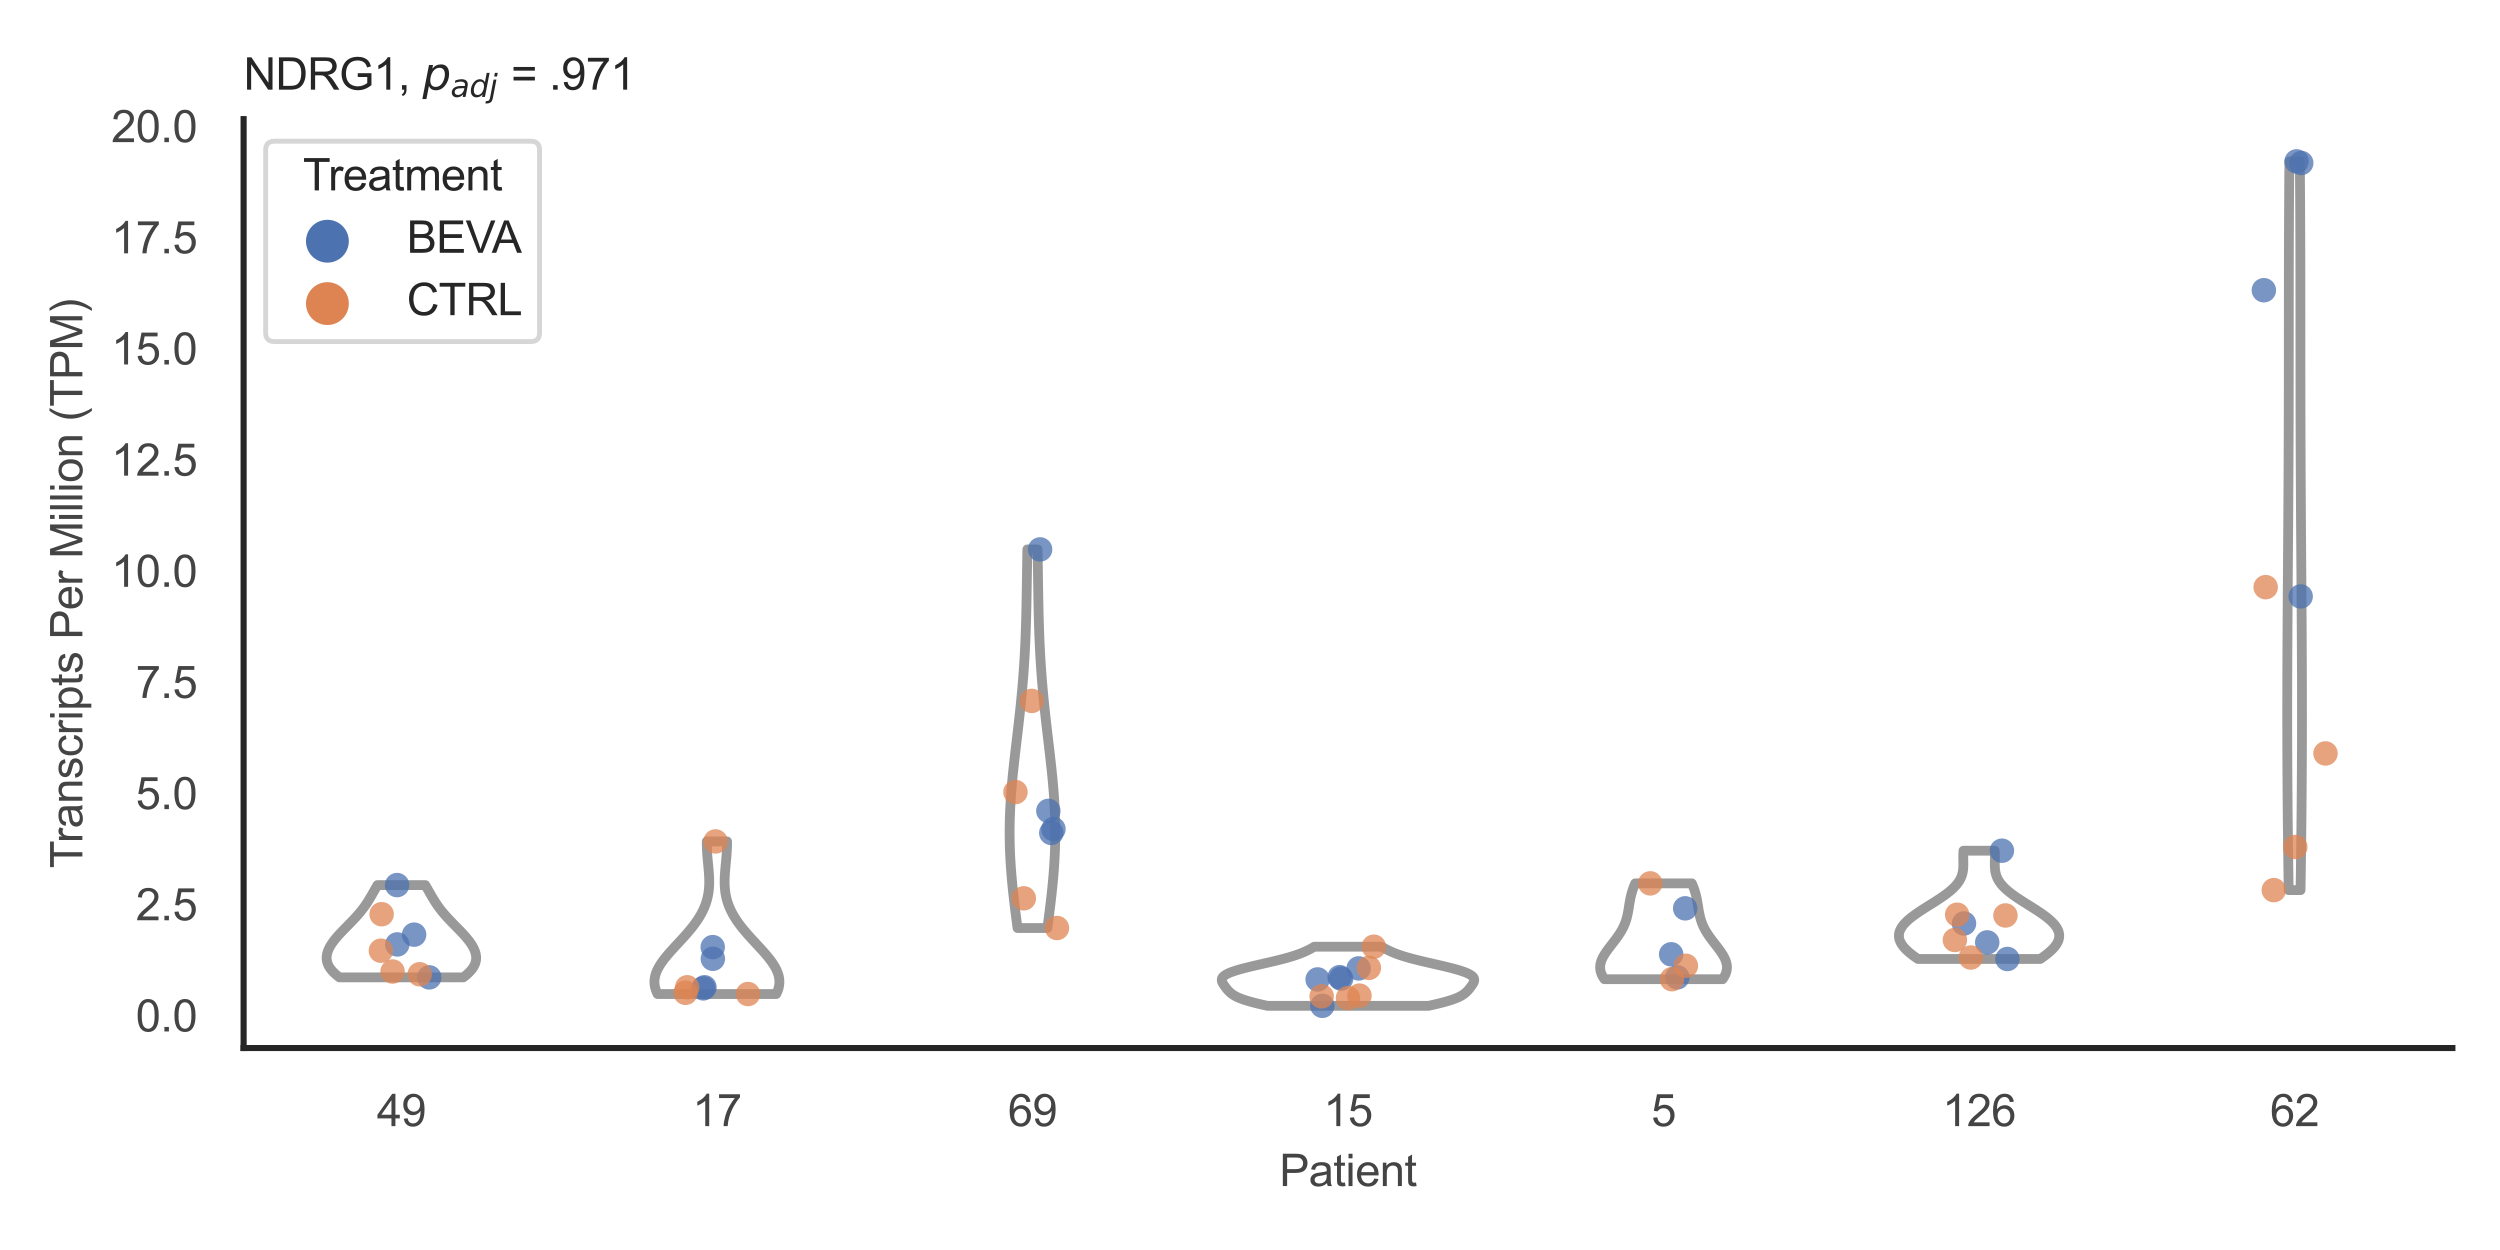 <?xml version="1.0" encoding="utf-8" standalone="no"?>
<!DOCTYPE svg PUBLIC "-//W3C//DTD SVG 1.1//EN"
  "http://www.w3.org/Graphics/SVG/1.1/DTD/svg11.dtd">
<svg xmlns:xlink="http://www.w3.org/1999/xlink" width="510.236pt" height="255.118pt" viewBox="0 0 510.236 255.118" xmlns="http://www.w3.org/2000/svg" version="1.1">
 <defs>
  <style type="text/css">*{stroke-linejoin: round; stroke-linecap: butt}</style>
 </defs>
 <g id="figure_1">
  <g id="patch_1">
   <path d="M 0 255.118 
L 510.236 255.118 
L 510.236 0 
L 0 0 
z
" style="fill: #ffffff"/>
  </g>
  <g id="axes_1">
   <g id="patch_2">
    <path d="M 49.72 213.898 
L 500.516 213.898 
L 500.516 24.32 
L 49.72 24.32 
z
" style="fill: #ffffff"/>
   </g>
   <g id="matplotlib.axis_1">
    <g id="xtick_1">
     <g id="text_1">
      <!-- 49 -->
      <g style="fill: #444444" transform="translate(76.915 229.84)scale(0.09 -0.09)">
       <defs>
        <path id="ArialMT-34" d="M 2069 0 
L 2069 1097 
L 81 1097 
L 81 1613 
L 2172 4581 
L 2631 4581 
L 2631 1613 
L 3250 1613 
L 3250 1097 
L 2631 1097 
L 2631 0 
L 2069 0 
z
M 2069 1613 
L 2069 3678 
L 634 1613 
L 2069 1613 
z
" transform="scale(0.016)"/>
        <path id="ArialMT-39" d="M 350 1059 
L 891 1109 
Q 959 728 1153 556 
Q 1347 384 1650 384 
Q 1909 384 2104 503 
Q 2300 622 2425 820 
Q 2550 1019 2634 1356 
Q 2719 1694 2719 2044 
Q 2719 2081 2716 2156 
Q 2547 1888 2255 1720 
Q 1963 1553 1622 1553 
Q 1053 1553 659 1965 
Q 266 2378 266 3053 
Q 266 3750 677 4175 
Q 1088 4600 1706 4600 
Q 2153 4600 2523 4359 
Q 2894 4119 3086 3673 
Q 3278 3228 3278 2384 
Q 3278 1506 3087 986 
Q 2897 466 2520 194 
Q 2144 -78 1638 -78 
Q 1100 -78 759 220 
Q 419 519 350 1059 
z
M 2653 3081 
Q 2653 3566 2395 3850 
Q 2138 4134 1775 4134 
Q 1400 4134 1122 3828 
Q 844 3522 844 3034 
Q 844 2597 1108 2323 
Q 1372 2050 1759 2050 
Q 2150 2050 2401 2323 
Q 2653 2597 2653 3081 
z
" transform="scale(0.016)"/>
       </defs>
       <use xlink:href="#ArialMT-34"/>
       <use xlink:href="#ArialMT-39" x="55.615"/>
      </g>
     </g>
    </g>
    <g id="xtick_2">
     <g id="text_2">
      <!-- 17 -->
      <g style="fill: #444444" transform="translate(141.314 229.84)scale(0.09 -0.09)">
       <defs>
        <path id="ArialMT-31" d="M 2384 0 
L 1822 0 
L 1822 3584 
Q 1619 3391 1289 3197 
Q 959 3003 697 2906 
L 697 3450 
Q 1169 3672 1522 3987 
Q 1875 4303 2022 4600 
L 2384 4600 
L 2384 0 
z
" transform="scale(0.016)"/>
        <path id="ArialMT-37" d="M 303 3981 
L 303 4522 
L 3269 4522 
L 3269 4084 
Q 2831 3619 2401 2847 
Q 1972 2075 1738 1259 
Q 1569 684 1522 0 
L 944 0 
Q 953 541 1156 1306 
Q 1359 2072 1739 2783 
Q 2119 3494 2547 3981 
L 303 3981 
z
" transform="scale(0.016)"/>
       </defs>
       <use xlink:href="#ArialMT-31"/>
       <use xlink:href="#ArialMT-37" x="55.615"/>
      </g>
     </g>
    </g>
    <g id="xtick_3">
     <g id="text_3">
      <!-- 69 -->
      <g style="fill: #444444" transform="translate(205.714 229.84)scale(0.09 -0.09)">
       <defs>
        <path id="ArialMT-36" d="M 3184 3459 
L 2625 3416 
Q 2550 3747 2413 3897 
Q 2184 4138 1850 4138 
Q 1581 4138 1378 3988 
Q 1113 3794 959 3422 
Q 806 3050 800 2363 
Q 1003 2672 1297 2822 
Q 1591 2972 1913 2972 
Q 2475 2972 2870 2558 
Q 3266 2144 3266 1488 
Q 3266 1056 3080 686 
Q 2894 316 2569 119 
Q 2244 -78 1831 -78 
Q 1128 -78 684 439 
Q 241 956 241 2144 
Q 241 3472 731 4075 
Q 1159 4600 1884 4600 
Q 2425 4600 2770 4297 
Q 3116 3994 3184 3459 
z
M 888 1484 
Q 888 1194 1011 928 
Q 1134 663 1356 523 
Q 1578 384 1822 384 
Q 2178 384 2434 671 
Q 2691 959 2691 1453 
Q 2691 1928 2437 2201 
Q 2184 2475 1800 2475 
Q 1419 2475 1153 2201 
Q 888 1928 888 1484 
z
" transform="scale(0.016)"/>
       </defs>
       <use xlink:href="#ArialMT-36"/>
       <use xlink:href="#ArialMT-39" x="55.615"/>
      </g>
     </g>
    </g>
    <g id="xtick_4">
     <g id="text_4">
      <!-- 15 -->
      <g style="fill: #444444" transform="translate(270.113 229.84)scale(0.09 -0.09)">
       <defs>
        <path id="ArialMT-35" d="M 266 1200 
L 856 1250 
Q 922 819 1161 601 
Q 1400 384 1738 384 
Q 2144 384 2425 690 
Q 2706 997 2706 1503 
Q 2706 1984 2436 2262 
Q 2166 2541 1728 2541 
Q 1456 2541 1237 2417 
Q 1019 2294 894 2097 
L 366 2166 
L 809 4519 
L 3088 4519 
L 3088 3981 
L 1259 3981 
L 1013 2750 
Q 1425 3038 1878 3038 
Q 2478 3038 2890 2622 
Q 3303 2206 3303 1553 
Q 3303 931 2941 478 
Q 2500 -78 1738 -78 
Q 1113 -78 717 272 
Q 322 622 266 1200 
z
" transform="scale(0.016)"/>
       </defs>
       <use xlink:href="#ArialMT-31"/>
       <use xlink:href="#ArialMT-35" x="55.615"/>
      </g>
     </g>
    </g>
    <g id="xtick_5">
     <g id="text_5">
      <!-- 5 -->
      <g style="fill: #444444" transform="translate(337.015 229.84)scale(0.09 -0.09)">
       <use xlink:href="#ArialMT-35"/>
      </g>
     </g>
    </g>
    <g id="xtick_6">
     <g id="text_6">
      <!-- 126 -->
      <g style="fill: #444444" transform="translate(396.41 229.84)scale(0.09 -0.09)">
       <defs>
        <path id="ArialMT-32" d="M 3222 541 
L 3222 0 
L 194 0 
Q 188 203 259 391 
Q 375 700 629 1000 
Q 884 1300 1366 1694 
Q 2113 2306 2375 2664 
Q 2638 3022 2638 3341 
Q 2638 3675 2398 3904 
Q 2159 4134 1775 4134 
Q 1369 4134 1125 3890 
Q 881 3647 878 3216 
L 300 3275 
Q 359 3922 746 4261 
Q 1134 4600 1788 4600 
Q 2447 4600 2831 4234 
Q 3216 3869 3216 3328 
Q 3216 3053 3103 2787 
Q 2991 2522 2730 2228 
Q 2469 1934 1863 1422 
Q 1356 997 1212 845 
Q 1069 694 975 541 
L 3222 541 
z
" transform="scale(0.016)"/>
       </defs>
       <use xlink:href="#ArialMT-31"/>
       <use xlink:href="#ArialMT-32" x="55.615"/>
       <use xlink:href="#ArialMT-36" x="111.23"/>
      </g>
     </g>
    </g>
    <g id="xtick_7">
     <g id="text_7">
      <!-- 62 -->
      <g style="fill: #444444" transform="translate(463.312 229.84)scale(0.09 -0.09)">
       <use xlink:href="#ArialMT-36"/>
       <use xlink:href="#ArialMT-32" x="55.615"/>
      </g>
     </g>
    </g>
    <g id="text_8">
     <!-- Patient -->
     <g style="fill: #444444" transform="translate(261.109 242.071)scale(0.09 -0.09)">
      <defs>
       <path id="ArialMT-50" d="M 494 0 
L 494 4581 
L 2222 4581 
Q 2678 4581 2919 4538 
Q 3256 4481 3484 4323 
Q 3713 4166 3852 3881 
Q 3991 3597 3991 3256 
Q 3991 2672 3619 2267 
Q 3247 1863 2275 1863 
L 1100 1863 
L 1100 0 
L 494 0 
z
M 1100 2403 
L 2284 2403 
Q 2872 2403 3119 2622 
Q 3366 2841 3366 3238 
Q 3366 3525 3220 3729 
Q 3075 3934 2838 4000 
Q 2684 4041 2272 4041 
L 1100 4041 
L 1100 2403 
z
" transform="scale(0.016)"/>
       <path id="ArialMT-61" d="M 2588 409 
Q 2275 144 1986 34 
Q 1697 -75 1366 -75 
Q 819 -75 525 192 
Q 231 459 231 875 
Q 231 1119 342 1320 
Q 453 1522 633 1644 
Q 813 1766 1038 1828 
Q 1203 1872 1538 1913 
Q 2219 1994 2541 2106 
Q 2544 2222 2544 2253 
Q 2544 2597 2384 2738 
Q 2169 2928 1744 2928 
Q 1347 2928 1158 2789 
Q 969 2650 878 2297 
L 328 2372 
Q 403 2725 575 2942 
Q 747 3159 1072 3276 
Q 1397 3394 1825 3394 
Q 2250 3394 2515 3294 
Q 2781 3194 2906 3042 
Q 3031 2891 3081 2659 
Q 3109 2516 3109 2141 
L 3109 1391 
Q 3109 606 3145 398 
Q 3181 191 3288 0 
L 2700 0 
Q 2613 175 2588 409 
z
M 2541 1666 
Q 2234 1541 1622 1453 
Q 1275 1403 1131 1340 
Q 988 1278 909 1158 
Q 831 1038 831 891 
Q 831 666 1001 516 
Q 1172 366 1500 366 
Q 1825 366 2078 508 
Q 2331 650 2450 897 
Q 2541 1088 2541 1459 
L 2541 1666 
z
" transform="scale(0.016)"/>
       <path id="ArialMT-74" d="M 1650 503 
L 1731 6 
Q 1494 -44 1306 -44 
Q 1000 -44 831 53 
Q 663 150 594 308 
Q 525 466 525 972 
L 525 2881 
L 113 2881 
L 113 3319 
L 525 3319 
L 525 4141 
L 1084 4478 
L 1084 3319 
L 1650 3319 
L 1650 2881 
L 1084 2881 
L 1084 941 
Q 1084 700 1114 631 
Q 1144 563 1211 522 
Q 1278 481 1403 481 
Q 1497 481 1650 503 
z
" transform="scale(0.016)"/>
       <path id="ArialMT-69" d="M 425 3934 
L 425 4581 
L 988 4581 
L 988 3934 
L 425 3934 
z
M 425 0 
L 425 3319 
L 988 3319 
L 988 0 
L 425 0 
z
" transform="scale(0.016)"/>
       <path id="ArialMT-65" d="M 2694 1069 
L 3275 997 
Q 3138 488 2766 206 
Q 2394 -75 1816 -75 
Q 1088 -75 661 373 
Q 234 822 234 1631 
Q 234 2469 665 2931 
Q 1097 3394 1784 3394 
Q 2450 3394 2872 2941 
Q 3294 2488 3294 1666 
Q 3294 1616 3291 1516 
L 816 1516 
Q 847 969 1125 678 
Q 1403 388 1819 388 
Q 2128 388 2347 550 
Q 2566 713 2694 1069 
z
M 847 1978 
L 2700 1978 
Q 2663 2397 2488 2606 
Q 2219 2931 1791 2931 
Q 1403 2931 1139 2672 
Q 875 2413 847 1978 
z
" transform="scale(0.016)"/>
       <path id="ArialMT-6e" d="M 422 0 
L 422 3319 
L 928 3319 
L 928 2847 
Q 1294 3394 1984 3394 
Q 2284 3394 2536 3286 
Q 2788 3178 2913 3003 
Q 3038 2828 3088 2588 
Q 3119 2431 3119 2041 
L 3119 0 
L 2556 0 
L 2556 2019 
Q 2556 2363 2490 2533 
Q 2425 2703 2258 2804 
Q 2091 2906 1866 2906 
Q 1506 2906 1245 2678 
Q 984 2450 984 1813 
L 984 0 
L 422 0 
z
" transform="scale(0.016)"/>
      </defs>
      <use xlink:href="#ArialMT-50"/>
      <use xlink:href="#ArialMT-61" x="66.699"/>
      <use xlink:href="#ArialMT-74" x="122.314"/>
      <use xlink:href="#ArialMT-69" x="150.098"/>
      <use xlink:href="#ArialMT-65" x="172.314"/>
      <use xlink:href="#ArialMT-6e" x="227.93"/>
      <use xlink:href="#ArialMT-74" x="283.545"/>
     </g>
    </g>
   </g>
   <g id="matplotlib.axis_2">
    <g id="ytick_1">
     <g id="text_9">
      <!-- 0.0 -->
      <g style="fill: #444444" transform="translate(27.71 210.514)scale(0.09 -0.09)">
       <defs>
        <path id="ArialMT-30" d="M 266 2259 
Q 266 3072 433 3567 
Q 600 4063 929 4331 
Q 1259 4600 1759 4600 
Q 2128 4600 2406 4451 
Q 2684 4303 2865 4023 
Q 3047 3744 3150 3342 
Q 3253 2941 3253 2259 
Q 3253 1453 3087 958 
Q 2922 463 2592 192 
Q 2263 -78 1759 -78 
Q 1097 -78 719 397 
Q 266 969 266 2259 
z
M 844 2259 
Q 844 1131 1108 757 
Q 1372 384 1759 384 
Q 2147 384 2411 759 
Q 2675 1134 2675 2259 
Q 2675 3391 2411 3762 
Q 2147 4134 1753 4134 
Q 1366 4134 1134 3806 
Q 844 3388 844 2259 
z
" transform="scale(0.016)"/>
        <path id="ArialMT-2e" d="M 581 0 
L 581 641 
L 1222 641 
L 1222 0 
L 581 0 
z
" transform="scale(0.016)"/>
       </defs>
       <use xlink:href="#ArialMT-30"/>
       <use xlink:href="#ArialMT-2e" x="55.615"/>
       <use xlink:href="#ArialMT-30" x="83.398"/>
      </g>
     </g>
    </g>
    <g id="ytick_2">
     <g id="text_10">
      <!-- 2.5 -->
      <g style="fill: #444444" transform="translate(27.71 187.826)scale(0.09 -0.09)">
       <use xlink:href="#ArialMT-32"/>
       <use xlink:href="#ArialMT-2e" x="55.615"/>
       <use xlink:href="#ArialMT-35" x="83.398"/>
      </g>
     </g>
    </g>
    <g id="ytick_3">
     <g id="text_11">
      <!-- 5.0 -->
      <g style="fill: #444444" transform="translate(27.71 165.139)scale(0.09 -0.09)">
       <use xlink:href="#ArialMT-35"/>
       <use xlink:href="#ArialMT-2e" x="55.615"/>
       <use xlink:href="#ArialMT-30" x="83.398"/>
      </g>
     </g>
    </g>
    <g id="ytick_4">
     <g id="text_12">
      <!-- 7.5 -->
      <g style="fill: #444444" transform="translate(27.71 142.451)scale(0.09 -0.09)">
       <use xlink:href="#ArialMT-37"/>
       <use xlink:href="#ArialMT-2e" x="55.615"/>
       <use xlink:href="#ArialMT-35" x="83.398"/>
      </g>
     </g>
    </g>
    <g id="ytick_5">
     <g id="text_13">
      <!-- 10.0 -->
      <g style="fill: #444444" transform="translate(22.705 119.764)scale(0.09 -0.09)">
       <use xlink:href="#ArialMT-31"/>
       <use xlink:href="#ArialMT-30" x="55.615"/>
       <use xlink:href="#ArialMT-2e" x="111.23"/>
       <use xlink:href="#ArialMT-30" x="139.014"/>
      </g>
     </g>
    </g>
    <g id="ytick_6">
     <g id="text_14">
      <!-- 12.5 -->
      <g style="fill: #444444" transform="translate(22.705 97.076)scale(0.09 -0.09)">
       <use xlink:href="#ArialMT-31"/>
       <use xlink:href="#ArialMT-32" x="55.615"/>
       <use xlink:href="#ArialMT-2e" x="111.23"/>
       <use xlink:href="#ArialMT-35" x="139.014"/>
      </g>
     </g>
    </g>
    <g id="ytick_7">
     <g id="text_15">
      <!-- 15.0 -->
      <g style="fill: #444444" transform="translate(22.705 74.389)scale(0.09 -0.09)">
       <use xlink:href="#ArialMT-31"/>
       <use xlink:href="#ArialMT-35" x="55.615"/>
       <use xlink:href="#ArialMT-2e" x="111.23"/>
       <use xlink:href="#ArialMT-30" x="139.014"/>
      </g>
     </g>
    </g>
    <g id="ytick_8">
     <g id="text_16">
      <!-- 17.5 -->
      <g style="fill: #444444" transform="translate(22.705 51.701)scale(0.09 -0.09)">
       <use xlink:href="#ArialMT-31"/>
       <use xlink:href="#ArialMT-37" x="55.615"/>
       <use xlink:href="#ArialMT-2e" x="111.23"/>
       <use xlink:href="#ArialMT-35" x="139.014"/>
      </g>
     </g>
    </g>
    <g id="ytick_9">
     <g id="text_17">
      <!-- 20.0 -->
      <g style="fill: #444444" transform="translate(22.705 29.013)scale(0.09 -0.09)">
       <use xlink:href="#ArialMT-32"/>
       <use xlink:href="#ArialMT-30" x="55.615"/>
       <use xlink:href="#ArialMT-2e" x="111.23"/>
       <use xlink:href="#ArialMT-30" x="139.014"/>
      </g>
     </g>
    </g>
    <g id="text_18">
     <!-- Transcripts Per Million (TPM) -->
     <g style="fill: #444444" transform="translate(16.811 177.194)rotate(-90)scale(0.09 -0.09)">
      <defs>
       <path id="ArialMT-54" d="M 1659 0 
L 1659 4041 
L 150 4041 
L 150 4581 
L 3781 4581 
L 3781 4041 
L 2266 4041 
L 2266 0 
L 1659 0 
z
" transform="scale(0.016)"/>
       <path id="ArialMT-72" d="M 416 0 
L 416 3319 
L 922 3319 
L 922 2816 
Q 1116 3169 1280 3281 
Q 1444 3394 1641 3394 
Q 1925 3394 2219 3213 
L 2025 2691 
Q 1819 2813 1613 2813 
Q 1428 2813 1281 2702 
Q 1134 2591 1072 2394 
Q 978 2094 978 1738 
L 978 0 
L 416 0 
z
" transform="scale(0.016)"/>
       <path id="ArialMT-73" d="M 197 991 
L 753 1078 
Q 800 744 1014 566 
Q 1228 388 1613 388 
Q 2000 388 2187 545 
Q 2375 703 2375 916 
Q 2375 1106 2209 1216 
Q 2094 1291 1634 1406 
Q 1016 1563 777 1677 
Q 538 1791 414 1992 
Q 291 2194 291 2438 
Q 291 2659 392 2848 
Q 494 3038 669 3163 
Q 800 3259 1026 3326 
Q 1253 3394 1513 3394 
Q 1903 3394 2198 3281 
Q 2494 3169 2634 2976 
Q 2775 2784 2828 2463 
L 2278 2388 
Q 2241 2644 2061 2787 
Q 1881 2931 1553 2931 
Q 1166 2931 1000 2803 
Q 834 2675 834 2503 
Q 834 2394 903 2306 
Q 972 2216 1119 2156 
Q 1203 2125 1616 2013 
Q 2213 1853 2448 1751 
Q 2684 1650 2818 1456 
Q 2953 1263 2953 975 
Q 2953 694 2789 445 
Q 2625 197 2315 61 
Q 2006 -75 1616 -75 
Q 969 -75 630 194 
Q 291 463 197 991 
z
" transform="scale(0.016)"/>
       <path id="ArialMT-63" d="M 2588 1216 
L 3141 1144 
Q 3050 572 2676 248 
Q 2303 -75 1759 -75 
Q 1078 -75 664 370 
Q 250 816 250 1647 
Q 250 2184 428 2587 
Q 606 2991 970 3192 
Q 1334 3394 1763 3394 
Q 2303 3394 2647 3120 
Q 2991 2847 3088 2344 
L 2541 2259 
Q 2463 2594 2264 2762 
Q 2066 2931 1784 2931 
Q 1359 2931 1093 2626 
Q 828 2322 828 1663 
Q 828 994 1084 691 
Q 1341 388 1753 388 
Q 2084 388 2306 591 
Q 2528 794 2588 1216 
z
" transform="scale(0.016)"/>
       <path id="ArialMT-70" d="M 422 -1272 
L 422 3319 
L 934 3319 
L 934 2888 
Q 1116 3141 1344 3267 
Q 1572 3394 1897 3394 
Q 2322 3394 2647 3175 
Q 2972 2956 3137 2557 
Q 3303 2159 3303 1684 
Q 3303 1175 3120 767 
Q 2938 359 2589 142 
Q 2241 -75 1856 -75 
Q 1575 -75 1351 44 
Q 1128 163 984 344 
L 984 -1272 
L 422 -1272 
z
M 931 1641 
Q 931 1000 1190 694 
Q 1450 388 1819 388 
Q 2194 388 2461 705 
Q 2728 1022 2728 1688 
Q 2728 2322 2467 2637 
Q 2206 2953 1844 2953 
Q 1484 2953 1207 2617 
Q 931 2281 931 1641 
z
" transform="scale(0.016)"/>
       <path id="ArialMT-20" transform="scale(0.016)"/>
       <path id="ArialMT-4d" d="M 475 0 
L 475 4581 
L 1388 4581 
L 2472 1338 
Q 2622 884 2691 659 
Q 2769 909 2934 1394 
L 4031 4581 
L 4847 4581 
L 4847 0 
L 4263 0 
L 4263 3834 
L 2931 0 
L 2384 0 
L 1059 3900 
L 1059 0 
L 475 0 
z
" transform="scale(0.016)"/>
       <path id="ArialMT-6c" d="M 409 0 
L 409 4581 
L 972 4581 
L 972 0 
L 409 0 
z
" transform="scale(0.016)"/>
       <path id="ArialMT-6f" d="M 213 1659 
Q 213 2581 725 3025 
Q 1153 3394 1769 3394 
Q 2453 3394 2887 2945 
Q 3322 2497 3322 1706 
Q 3322 1066 3130 698 
Q 2938 331 2570 128 
Q 2203 -75 1769 -75 
Q 1072 -75 642 372 
Q 213 819 213 1659 
z
M 791 1659 
Q 791 1022 1069 705 
Q 1347 388 1769 388 
Q 2188 388 2466 706 
Q 2744 1025 2744 1678 
Q 2744 2294 2464 2611 
Q 2184 2928 1769 2928 
Q 1347 2928 1069 2612 
Q 791 2297 791 1659 
z
" transform="scale(0.016)"/>
       <path id="ArialMT-28" d="M 1497 -1347 
Q 1031 -759 709 28 
Q 388 816 388 1659 
Q 388 2403 628 3084 
Q 909 3875 1497 4659 
L 1900 4659 
Q 1522 4009 1400 3731 
Q 1209 3300 1100 2831 
Q 966 2247 966 1656 
Q 966 153 1900 -1347 
L 1497 -1347 
z
" transform="scale(0.016)"/>
       <path id="ArialMT-29" d="M 791 -1347 
L 388 -1347 
Q 1322 153 1322 1656 
Q 1322 2244 1188 2822 
Q 1081 3291 891 3722 
Q 769 4003 388 4659 
L 791 4659 
Q 1378 3875 1659 3084 
Q 1900 2403 1900 1659 
Q 1900 816 1576 28 
Q 1253 -759 791 -1347 
z
" transform="scale(0.016)"/>
      </defs>
      <use xlink:href="#ArialMT-54"/>
      <use xlink:href="#ArialMT-72" x="57.334"/>
      <use xlink:href="#ArialMT-61" x="90.635"/>
      <use xlink:href="#ArialMT-6e" x="146.25"/>
      <use xlink:href="#ArialMT-73" x="201.865"/>
      <use xlink:href="#ArialMT-63" x="251.865"/>
      <use xlink:href="#ArialMT-72" x="301.865"/>
      <use xlink:href="#ArialMT-69" x="335.166"/>
      <use xlink:href="#ArialMT-70" x="357.383"/>
      <use xlink:href="#ArialMT-74" x="412.998"/>
      <use xlink:href="#ArialMT-73" x="440.781"/>
      <use xlink:href="#ArialMT-20" x="490.781"/>
      <use xlink:href="#ArialMT-50" x="518.564"/>
      <use xlink:href="#ArialMT-65" x="585.264"/>
      <use xlink:href="#ArialMT-72" x="640.879"/>
      <use xlink:href="#ArialMT-20" x="674.18"/>
      <use xlink:href="#ArialMT-4d" x="701.963"/>
      <use xlink:href="#ArialMT-69" x="785.264"/>
      <use xlink:href="#ArialMT-6c" x="807.48"/>
      <use xlink:href="#ArialMT-6c" x="829.697"/>
      <use xlink:href="#ArialMT-69" x="851.914"/>
      <use xlink:href="#ArialMT-6f" x="874.131"/>
      <use xlink:href="#ArialMT-6e" x="929.746"/>
      <use xlink:href="#ArialMT-20" x="985.361"/>
      <use xlink:href="#ArialMT-28" x="1013.145"/>
      <use xlink:href="#ArialMT-54" x="1046.445"/>
      <use xlink:href="#ArialMT-50" x="1107.529"/>
      <use xlink:href="#ArialMT-4d" x="1174.229"/>
      <use xlink:href="#ArialMT-29" x="1257.529"/>
     </g>
    </g>
   </g>
   <g id="PolyCollection_1">
    <defs>
     <path id="m3202035ab8" d="M 94.558 -55.641 
L 69.281 -55.641 
L 69.035 -55.831 
L 68.799 -56.021 
L 68.575 -56.212 
L 68.363 -56.402 
L 68.163 -56.592 
L 67.975 -56.783 
L 67.8 -56.973 
L 67.638 -57.163 
L 67.488 -57.353 
L 67.351 -57.544 
L 67.227 -57.734 
L 67.116 -57.924 
L 67.017 -58.114 
L 66.931 -58.305 
L 66.857 -58.495 
L 66.795 -58.685 
L 66.745 -58.876 
L 66.707 -59.066 
L 66.68 -59.256 
L 66.665 -59.446 
L 66.66 -59.637 
L 66.666 -59.827 
L 66.682 -60.017 
L 66.709 -60.207 
L 66.745 -60.398 
L 66.79 -60.588 
L 66.845 -60.778 
L 66.908 -60.969 
L 66.98 -61.159 
L 67.06 -61.349 
L 67.148 -61.539 
L 67.243 -61.73 
L 67.346 -61.92 
L 67.456 -62.11 
L 67.573 -62.3 
L 67.696 -62.491 
L 67.826 -62.681 
L 67.961 -62.871 
L 68.102 -63.062 
L 68.248 -63.252 
L 68.4 -63.442 
L 68.556 -63.632 
L 68.716 -63.823 
L 68.881 -64.013 
L 69.049 -64.203 
L 69.221 -64.394 
L 69.396 -64.584 
L 69.574 -64.774 
L 69.754 -64.964 
L 69.936 -65.155 
L 70.12 -65.345 
L 70.306 -65.535 
L 70.492 -65.725 
L 70.679 -65.916 
L 70.866 -66.106 
L 71.054 -66.296 
L 71.241 -66.487 
L 71.427 -66.677 
L 71.612 -66.867 
L 71.796 -67.057 
L 71.979 -67.248 
L 72.16 -67.438 
L 72.338 -67.628 
L 72.514 -67.818 
L 72.688 -68.009 
L 72.859 -68.199 
L 73.026 -68.389 
L 73.191 -68.58 
L 73.353 -68.77 
L 73.511 -68.96 
L 73.666 -69.15 
L 73.818 -69.341 
L 73.966 -69.531 
L 74.111 -69.721 
L 74.253 -69.911 
L 74.391 -70.102 
L 74.526 -70.292 
L 74.658 -70.482 
L 74.786 -70.673 
L 74.912 -70.863 
L 75.036 -71.053 
L 75.157 -71.243 
L 75.275 -71.434 
L 75.392 -71.624 
L 75.507 -71.814 
L 75.62 -72.005 
L 75.731 -72.195 
L 75.842 -72.385 
L 75.952 -72.575 
L 76.06 -72.766 
L 76.169 -72.956 
L 76.277 -73.146 
L 76.385 -73.336 
L 76.493 -73.527 
L 76.602 -73.717 
L 76.711 -73.907 
L 76.82 -74.098 
L 76.93 -74.288 
L 77.042 -74.478 
L 86.798 -74.478 
L 86.798 -74.478 
L 86.909 -74.288 
L 87.019 -74.098 
L 87.129 -73.907 
L 87.238 -73.717 
L 87.346 -73.527 
L 87.454 -73.336 
L 87.562 -73.146 
L 87.671 -72.956 
L 87.779 -72.766 
L 87.888 -72.575 
L 87.997 -72.385 
L 88.108 -72.195 
L 88.22 -72.005 
L 88.333 -71.814 
L 88.447 -71.624 
L 88.564 -71.434 
L 88.683 -71.243 
L 88.804 -71.053 
L 88.927 -70.863 
L 89.053 -70.673 
L 89.182 -70.482 
L 89.314 -70.292 
L 89.449 -70.102 
L 89.587 -69.911 
L 89.728 -69.721 
L 89.873 -69.531 
L 90.021 -69.341 
L 90.173 -69.15 
L 90.328 -68.96 
L 90.486 -68.77 
L 90.648 -68.58 
L 90.813 -68.389 
L 90.981 -68.199 
L 91.152 -68.009 
L 91.325 -67.818 
L 91.501 -67.628 
L 91.68 -67.438 
L 91.861 -67.248 
L 92.043 -67.057 
L 92.227 -66.867 
L 92.412 -66.677 
L 92.599 -66.487 
L 92.786 -66.296 
L 92.973 -66.106 
L 93.16 -65.916 
L 93.348 -65.725 
L 93.534 -65.535 
L 93.719 -65.345 
L 93.903 -65.155 
L 94.085 -64.964 
L 94.266 -64.774 
L 94.443 -64.584 
L 94.618 -64.394 
L 94.79 -64.203 
L 94.958 -64.013 
L 95.123 -63.823 
L 95.284 -63.632 
L 95.44 -63.442 
L 95.591 -63.252 
L 95.737 -63.062 
L 95.878 -62.871 
L 96.014 -62.681 
L 96.143 -62.491 
L 96.266 -62.3 
L 96.383 -62.11 
L 96.493 -61.92 
L 96.596 -61.73 
L 96.692 -61.539 
L 96.78 -61.349 
L 96.86 -61.159 
L 96.932 -60.969 
L 96.995 -60.778 
L 97.049 -60.588 
L 97.095 -60.398 
L 97.131 -60.207 
L 97.157 -60.017 
L 97.173 -59.827 
L 97.179 -59.637 
L 97.175 -59.446 
L 97.159 -59.256 
L 97.133 -59.066 
L 97.094 -58.876 
L 97.045 -58.685 
L 96.983 -58.495 
L 96.909 -58.305 
L 96.823 -58.114 
L 96.724 -57.924 
L 96.612 -57.734 
L 96.488 -57.544 
L 96.351 -57.353 
L 96.202 -57.163 
L 96.039 -56.973 
L 95.864 -56.783 
L 95.676 -56.592 
L 95.476 -56.402 
L 95.264 -56.212 
L 95.04 -56.021 
L 94.805 -55.831 
L 94.558 -55.641 
z
" style="stroke: #999999; stroke-width: 2"/>
    </defs>
    <g clip-path="url(#p50b58c83cf)">
     <use xlink:href="#m3202035ab8" x="0" y="255.118" style="fill: #ffffff; stroke: #999999; stroke-width: 2"/>
    </g>
   </g>
   <g id="PolyCollection_2">
    <defs>
     <path id="m3bdcf7f6ba" d="M 158.429 -52.241 
L 134.21 -52.241 
L 134.059 -52.555 
L 133.928 -52.87 
L 133.817 -53.184 
L 133.725 -53.499 
L 133.654 -53.814 
L 133.604 -54.128 
L 133.575 -54.443 
L 133.566 -54.757 
L 133.578 -55.072 
L 133.61 -55.387 
L 133.663 -55.701 
L 133.735 -56.016 
L 133.826 -56.33 
L 133.936 -56.645 
L 134.064 -56.959 
L 134.21 -57.274 
L 134.371 -57.589 
L 134.549 -57.903 
L 134.741 -58.218 
L 134.947 -58.532 
L 135.166 -58.847 
L 135.397 -59.162 
L 135.638 -59.476 
L 135.89 -59.791 
L 136.149 -60.105 
L 136.417 -60.42 
L 136.691 -60.734 
L 136.971 -61.049 
L 137.255 -61.364 
L 137.542 -61.678 
L 137.832 -61.993 
L 138.123 -62.307 
L 138.415 -62.622 
L 138.707 -62.937 
L 138.997 -63.251 
L 139.286 -63.566 
L 139.571 -63.88 
L 139.853 -64.195 
L 140.131 -64.51 
L 140.403 -64.824 
L 140.67 -65.139 
L 140.931 -65.453 
L 141.186 -65.768 
L 141.433 -66.082 
L 141.672 -66.397 
L 141.904 -66.712 
L 142.127 -67.026 
L 142.342 -67.341 
L 142.547 -67.655 
L 142.744 -67.97 
L 142.931 -68.285 
L 143.109 -68.599 
L 143.277 -68.914 
L 143.435 -69.228 
L 143.584 -69.543 
L 143.723 -69.857 
L 143.853 -70.172 
L 143.973 -70.487 
L 144.083 -70.801 
L 144.184 -71.116 
L 144.276 -71.43 
L 144.358 -71.745 
L 144.432 -72.06 
L 144.497 -72.374 
L 144.554 -72.689 
L 144.603 -73.003 
L 144.644 -73.318 
L 144.678 -73.632 
L 144.704 -73.947 
L 144.724 -74.262 
L 144.737 -74.576 
L 144.745 -74.891 
L 144.747 -75.205 
L 144.743 -75.52 
L 144.736 -75.835 
L 144.723 -76.149 
L 144.707 -76.464 
L 144.688 -76.778 
L 144.666 -77.093 
L 144.641 -77.408 
L 144.614 -77.722 
L 144.586 -78.037 
L 144.557 -78.351 
L 144.527 -78.666 
L 144.497 -78.98 
L 144.467 -79.295 
L 144.437 -79.61 
L 144.409 -79.924 
L 144.382 -80.239 
L 144.357 -80.553 
L 144.333 -80.868 
L 144.312 -81.183 
L 144.294 -81.497 
L 144.279 -81.812 
L 144.266 -82.126 
L 144.257 -82.441 
L 144.251 -82.755 
L 144.249 -83.07 
L 144.251 -83.385 
L 148.388 -83.385 
L 148.388 -83.385 
L 148.389 -83.07 
L 148.387 -82.755 
L 148.381 -82.441 
L 148.372 -82.126 
L 148.36 -81.812 
L 148.344 -81.497 
L 148.326 -81.183 
L 148.305 -80.868 
L 148.282 -80.553 
L 148.256 -80.239 
L 148.229 -79.924 
L 148.201 -79.61 
L 148.172 -79.295 
L 148.142 -78.98 
L 148.112 -78.666 
L 148.082 -78.351 
L 148.052 -78.037 
L 148.024 -77.722 
L 147.997 -77.408 
L 147.973 -77.093 
L 147.95 -76.778 
L 147.931 -76.464 
L 147.915 -76.149 
L 147.903 -75.835 
L 147.895 -75.52 
L 147.892 -75.205 
L 147.894 -74.891 
L 147.901 -74.576 
L 147.914 -74.262 
L 147.934 -73.947 
L 147.961 -73.632 
L 147.994 -73.318 
L 148.035 -73.003 
L 148.084 -72.689 
L 148.141 -72.374 
L 148.206 -72.06 
L 148.28 -71.745 
L 148.363 -71.43 
L 148.455 -71.116 
L 148.555 -70.801 
L 148.666 -70.487 
L 148.786 -70.172 
L 148.915 -69.857 
L 149.054 -69.543 
L 149.203 -69.228 
L 149.362 -68.914 
L 149.53 -68.599 
L 149.707 -68.285 
L 149.895 -67.97 
L 150.091 -67.655 
L 150.297 -67.341 
L 150.511 -67.026 
L 150.735 -66.712 
L 150.966 -66.397 
L 151.206 -66.082 
L 151.453 -65.768 
L 151.707 -65.453 
L 151.968 -65.139 
L 152.235 -64.824 
L 152.508 -64.51 
L 152.785 -64.195 
L 153.067 -63.88 
L 153.353 -63.566 
L 153.641 -63.251 
L 153.931 -62.937 
L 154.223 -62.622 
L 154.515 -62.307 
L 154.806 -61.993 
L 155.096 -61.678 
L 155.384 -61.364 
L 155.668 -61.049 
L 155.947 -60.734 
L 156.221 -60.42 
L 156.489 -60.105 
L 156.749 -59.791 
L 157 -59.476 
L 157.242 -59.162 
L 157.472 -58.847 
L 157.691 -58.532 
L 157.897 -58.218 
L 158.089 -57.903 
L 158.267 -57.589 
L 158.429 -57.274 
L 158.574 -56.959 
L 158.702 -56.645 
L 158.812 -56.33 
L 158.904 -56.016 
L 158.976 -55.701 
L 159.028 -55.387 
L 159.061 -55.072 
L 159.072 -54.757 
L 159.064 -54.443 
L 159.034 -54.128 
L 158.984 -53.814 
L 158.913 -53.499 
L 158.822 -53.184 
L 158.71 -52.87 
L 158.579 -52.555 
L 158.429 -52.241 
z
" style="stroke: #999999; stroke-width: 2"/>
    </defs>
    <g clip-path="url(#p50b58c83cf)">
     <use xlink:href="#m3bdcf7f6ba" x="0" y="255.118" style="fill: #ffffff; stroke: #999999; stroke-width: 2"/>
    </g>
   </g>
   <g id="PolyCollection_3">
    <defs>
     <path id="mb4a0c93512" d="M 213.765 -65.717 
L 207.672 -65.717 
L 207.568 -66.498 
L 207.466 -67.278 
L 207.364 -68.059 
L 207.265 -68.839 
L 207.167 -69.62 
L 207.071 -70.4 
L 206.978 -71.181 
L 206.888 -71.961 
L 206.801 -72.742 
L 206.718 -73.522 
L 206.638 -74.303 
L 206.563 -75.083 
L 206.491 -75.864 
L 206.425 -76.644 
L 206.363 -77.425 
L 206.306 -78.205 
L 206.255 -78.986 
L 206.209 -79.766 
L 206.169 -80.547 
L 206.135 -81.327 
L 206.107 -82.108 
L 206.085 -82.888 
L 206.069 -83.669 
L 206.059 -84.449 
L 206.056 -85.23 
L 206.06 -86.01 
L 206.069 -86.791 
L 206.085 -87.571 
L 206.107 -88.352 
L 206.135 -89.132 
L 206.169 -89.913 
L 206.209 -90.693 
L 206.254 -91.474 
L 206.305 -92.254 
L 206.36 -93.035 
L 206.421 -93.815 
L 206.486 -94.596 
L 206.555 -95.376 
L 206.628 -96.157 
L 206.704 -96.937 
L 206.784 -97.718 
L 206.867 -98.498 
L 206.951 -99.279 
L 207.039 -100.059 
L 207.127 -100.84 
L 207.217 -101.62 
L 207.309 -102.4 
L 207.4 -103.181 
L 207.493 -103.961 
L 207.585 -104.742 
L 207.676 -105.522 
L 207.768 -106.303 
L 207.858 -107.083 
L 207.947 -107.864 
L 208.035 -108.644 
L 208.121 -109.425 
L 208.205 -110.205 
L 208.288 -110.986 
L 208.368 -111.766 
L 208.445 -112.547 
L 208.52 -113.327 
L 208.593 -114.108 
L 208.662 -114.888 
L 208.729 -115.669 
L 208.793 -116.449 
L 208.854 -117.23 
L 208.912 -118.01 
L 208.967 -118.791 
L 209.019 -119.571 
L 209.068 -120.352 
L 209.114 -121.132 
L 209.158 -121.913 
L 209.198 -122.693 
L 209.236 -123.474 
L 209.271 -124.254 
L 209.303 -125.035 
L 209.333 -125.815 
L 209.361 -126.596 
L 209.386 -127.376 
L 209.409 -128.157 
L 209.431 -128.937 
L 209.451 -129.718 
L 209.469 -130.498 
L 209.486 -131.279 
L 209.501 -132.059 
L 209.515 -132.84 
L 209.529 -133.62 
L 209.542 -134.401 
L 209.554 -135.181 
L 209.566 -135.962 
L 209.577 -136.742 
L 209.589 -137.523 
L 209.601 -138.303 
L 209.613 -139.084 
L 209.625 -139.864 
L 209.638 -140.645 
L 209.651 -141.425 
L 209.665 -142.206 
L 209.68 -142.986 
L 211.757 -142.986 
L 211.757 -142.986 
L 211.772 -142.206 
L 211.786 -141.425 
L 211.799 -140.645 
L 211.812 -139.864 
L 211.825 -139.084 
L 211.837 -138.303 
L 211.848 -137.523 
L 211.86 -136.742 
L 211.871 -135.962 
L 211.883 -135.181 
L 211.896 -134.401 
L 211.908 -133.62 
L 211.922 -132.84 
L 211.936 -132.059 
L 211.952 -131.279 
L 211.968 -130.498 
L 211.987 -129.718 
L 212.006 -128.937 
L 212.028 -128.157 
L 212.051 -127.376 
L 212.077 -126.596 
L 212.104 -125.815 
L 212.134 -125.035 
L 212.167 -124.254 
L 212.202 -123.474 
L 212.239 -122.693 
L 212.28 -121.913 
L 212.323 -121.132 
L 212.369 -120.352 
L 212.418 -119.571 
L 212.47 -118.791 
L 212.525 -118.01 
L 212.583 -117.23 
L 212.644 -116.449 
L 212.708 -115.669 
L 212.775 -114.888 
L 212.845 -114.108 
L 212.917 -113.327 
L 212.992 -112.547 
L 213.07 -111.766 
L 213.15 -110.986 
L 213.232 -110.205 
L 213.316 -109.425 
L 213.402 -108.644 
L 213.49 -107.864 
L 213.579 -107.083 
L 213.67 -106.303 
L 213.761 -105.522 
L 213.853 -104.742 
L 213.945 -103.961 
L 214.037 -103.181 
L 214.129 -102.4 
L 214.22 -101.62 
L 214.31 -100.84 
L 214.399 -100.059 
L 214.486 -99.279 
L 214.571 -98.498 
L 214.653 -97.718 
L 214.733 -96.937 
L 214.809 -96.157 
L 214.882 -95.376 
L 214.951 -94.596 
L 215.016 -93.815 
L 215.077 -93.035 
L 215.133 -92.254 
L 215.183 -91.474 
L 215.228 -90.693 
L 215.268 -89.913 
L 215.302 -89.132 
L 215.33 -88.352 
L 215.352 -87.571 
L 215.368 -86.791 
L 215.378 -86.01 
L 215.381 -85.23 
L 215.378 -84.449 
L 215.368 -83.669 
L 215.353 -82.888 
L 215.331 -82.108 
L 215.303 -81.327 
L 215.268 -80.547 
L 215.228 -79.766 
L 215.183 -78.986 
L 215.131 -78.205 
L 215.075 -77.425 
L 215.013 -76.644 
L 214.946 -75.864 
L 214.875 -75.083 
L 214.799 -74.303 
L 214.719 -73.522 
L 214.636 -72.742 
L 214.549 -71.961 
L 214.459 -71.181 
L 214.366 -70.4 
L 214.27 -69.62 
L 214.173 -68.839 
L 214.073 -68.059 
L 213.972 -67.278 
L 213.869 -66.498 
L 213.765 -65.717 
z
" style="stroke: #999999; stroke-width: 2"/>
    </defs>
    <g clip-path="url(#p50b58c83cf)">
     <use xlink:href="#mb4a0c93512" x="0" y="255.118" style="fill: #ffffff; stroke: #999999; stroke-width: 2"/>
    </g>
   </g>
   <g id="PolyCollection_4">
    <defs>
     <path id="m2aace5873b" d="M 291.563 -49.837 
L 258.674 -49.837 
L 258.12 -49.959 
L 257.58 -50.081 
L 257.056 -50.203 
L 256.551 -50.325 
L 256.064 -50.446 
L 255.598 -50.568 
L 255.154 -50.69 
L 254.732 -50.812 
L 254.334 -50.934 
L 253.958 -51.056 
L 253.606 -51.177 
L 253.278 -51.299 
L 252.973 -51.421 
L 252.69 -51.543 
L 252.429 -51.665 
L 252.188 -51.787 
L 251.967 -51.908 
L 251.765 -52.03 
L 251.579 -52.152 
L 251.408 -52.274 
L 251.251 -52.396 
L 251.106 -52.518 
L 250.972 -52.639 
L 250.847 -52.761 
L 250.73 -52.883 
L 250.619 -53.005 
L 250.513 -53.127 
L 250.411 -53.249 
L 250.313 -53.37 
L 250.217 -53.492 
L 250.124 -53.614 
L 250.033 -53.736 
L 249.944 -53.858 
L 249.858 -53.98 
L 249.775 -54.101 
L 249.696 -54.223 
L 249.621 -54.345 
L 249.553 -54.467 
L 249.493 -54.589 
L 249.442 -54.711 
L 249.401 -54.832 
L 249.373 -54.954 
L 249.358 -55.076 
L 249.36 -55.198 
L 249.38 -55.32 
L 249.418 -55.442 
L 249.478 -55.563 
L 249.561 -55.685 
L 249.668 -55.807 
L 249.799 -55.929 
L 249.957 -56.051 
L 250.142 -56.173 
L 250.354 -56.294 
L 250.594 -56.416 
L 250.862 -56.538 
L 251.158 -56.66 
L 251.48 -56.782 
L 251.829 -56.904 
L 252.204 -57.025 
L 252.602 -57.147 
L 253.023 -57.269 
L 253.465 -57.391 
L 253.926 -57.513 
L 254.404 -57.635 
L 254.897 -57.756 
L 255.402 -57.878 
L 255.918 -58 
L 256.441 -58.122 
L 256.97 -58.244 
L 257.502 -58.366 
L 258.034 -58.487 
L 258.564 -58.609 
L 259.091 -58.731 
L 259.611 -58.853 
L 260.124 -58.975 
L 260.626 -59.097 
L 261.117 -59.218 
L 261.596 -59.34 
L 262.06 -59.462 
L 262.509 -59.584 
L 262.942 -59.706 
L 263.359 -59.828 
L 263.759 -59.949 
L 264.143 -60.071 
L 264.509 -60.193 
L 264.859 -60.315 
L 265.193 -60.437 
L 265.511 -60.559 
L 265.814 -60.68 
L 266.104 -60.802 
L 266.38 -60.924 
L 266.644 -61.046 
L 266.897 -61.168 
L 267.14 -61.29 
L 267.374 -61.411 
L 267.601 -61.533 
L 267.82 -61.655 
L 268.035 -61.777 
L 268.244 -61.899 
L 281.992 -61.899 
L 281.992 -61.899 
L 282.201 -61.777 
L 282.416 -61.655 
L 282.636 -61.533 
L 282.862 -61.411 
L 283.096 -61.29 
L 283.339 -61.168 
L 283.592 -61.046 
L 283.856 -60.924 
L 284.133 -60.802 
L 284.422 -60.68 
L 284.725 -60.559 
L 285.043 -60.437 
L 285.377 -60.315 
L 285.727 -60.193 
L 286.093 -60.071 
L 286.477 -59.949 
L 286.877 -59.828 
L 287.294 -59.706 
L 287.727 -59.584 
L 288.176 -59.462 
L 288.641 -59.34 
L 289.119 -59.218 
L 289.61 -59.097 
L 290.113 -58.975 
L 290.625 -58.853 
L 291.145 -58.731 
L 291.672 -58.609 
L 292.202 -58.487 
L 292.734 -58.366 
L 293.266 -58.244 
L 293.795 -58.122 
L 294.318 -58 
L 294.834 -57.878 
L 295.339 -57.756 
L 295.832 -57.635 
L 296.31 -57.513 
L 296.771 -57.391 
L 297.213 -57.269 
L 297.634 -57.147 
L 298.033 -57.025 
L 298.407 -56.904 
L 298.756 -56.782 
L 299.078 -56.66 
L 299.374 -56.538 
L 299.642 -56.416 
L 299.882 -56.294 
L 300.094 -56.173 
L 300.279 -56.051 
L 300.437 -55.929 
L 300.569 -55.807 
L 300.675 -55.685 
L 300.758 -55.563 
L 300.818 -55.442 
L 300.857 -55.32 
L 300.876 -55.198 
L 300.878 -55.076 
L 300.864 -54.954 
L 300.835 -54.832 
L 300.795 -54.711 
L 300.743 -54.589 
L 300.683 -54.467 
L 300.615 -54.345 
L 300.541 -54.223 
L 300.462 -54.101 
L 300.379 -53.98 
L 300.292 -53.858 
L 300.203 -53.736 
L 300.112 -53.614 
L 300.019 -53.492 
L 299.923 -53.37 
L 299.825 -53.249 
L 299.723 -53.127 
L 299.617 -53.005 
L 299.506 -52.883 
L 299.389 -52.761 
L 299.264 -52.639 
L 299.13 -52.518 
L 298.985 -52.396 
L 298.828 -52.274 
L 298.658 -52.152 
L 298.472 -52.03 
L 298.269 -51.908 
L 298.048 -51.787 
L 297.808 -51.665 
L 297.546 -51.543 
L 297.263 -51.421 
L 296.958 -51.299 
L 296.63 -51.177 
L 296.278 -51.056 
L 295.903 -50.934 
L 295.504 -50.812 
L 295.082 -50.69 
L 294.638 -50.568 
L 294.172 -50.446 
L 293.685 -50.325 
L 293.18 -50.203 
L 292.656 -50.081 
L 292.117 -49.959 
L 291.563 -49.837 
z
" style="stroke: #999999; stroke-width: 2"/>
    </defs>
    <g clip-path="url(#p50b58c83cf)">
     <use xlink:href="#m2aace5873b" x="0" y="255.118" style="fill: #ffffff; stroke: #999999; stroke-width: 2"/>
    </g>
   </g>
   <g id="PolyCollection_5">
    <defs>
     <path id="m7a8409aac6" d="M 351.58 -55.269 
L 327.455 -55.269 
L 327.319 -55.467 
L 327.194 -55.664 
L 327.081 -55.862 
L 326.978 -56.06 
L 326.887 -56.257 
L 326.807 -56.455 
L 326.74 -56.652 
L 326.684 -56.85 
L 326.64 -57.047 
L 326.608 -57.245 
L 326.587 -57.443 
L 326.578 -57.64 
L 326.581 -57.838 
L 326.595 -58.035 
L 326.62 -58.233 
L 326.656 -58.43 
L 326.702 -58.628 
L 326.759 -58.825 
L 326.825 -59.023 
L 326.901 -59.221 
L 326.985 -59.418 
L 327.078 -59.616 
L 327.179 -59.813 
L 327.288 -60.011 
L 327.403 -60.208 
L 327.525 -60.406 
L 327.652 -60.604 
L 327.785 -60.801 
L 327.922 -60.999 
L 328.064 -61.196 
L 328.209 -61.394 
L 328.356 -61.591 
L 328.507 -61.789 
L 328.658 -61.987 
L 328.811 -62.184 
L 328.965 -62.382 
L 329.118 -62.579 
L 329.271 -62.777 
L 329.423 -62.974 
L 329.574 -63.172 
L 329.723 -63.369 
L 329.869 -63.567 
L 330.013 -63.765 
L 330.153 -63.962 
L 330.291 -64.16 
L 330.424 -64.357 
L 330.553 -64.555 
L 330.679 -64.752 
L 330.8 -64.95 
L 330.916 -65.148 
L 331.027 -65.345 
L 331.134 -65.543 
L 331.236 -65.74 
L 331.333 -65.938 
L 331.425 -66.135 
L 331.512 -66.333 
L 331.594 -66.53 
L 331.671 -66.728 
L 331.744 -66.926 
L 331.812 -67.123 
L 331.877 -67.321 
L 331.937 -67.518 
L 331.993 -67.716 
L 332.045 -67.913 
L 332.094 -68.111 
L 332.14 -68.309 
L 332.183 -68.506 
L 332.224 -68.704 
L 332.262 -68.901 
L 332.298 -69.099 
L 332.333 -69.296 
L 332.366 -69.494 
L 332.399 -69.692 
L 332.43 -69.889 
L 332.462 -70.087 
L 332.493 -70.284 
L 332.525 -70.482 
L 332.557 -70.679 
L 332.59 -70.877 
L 332.624 -71.074 
L 332.659 -71.272 
L 332.697 -71.47 
L 332.736 -71.667 
L 332.777 -71.865 
L 332.82 -72.062 
L 332.866 -72.26 
L 332.915 -72.457 
L 332.966 -72.655 
L 333.02 -72.853 
L 333.078 -73.05 
L 333.138 -73.248 
L 333.202 -73.445 
L 333.269 -73.643 
L 333.339 -73.84 
L 333.413 -74.038 
L 333.49 -74.235 
L 333.57 -74.433 
L 333.653 -74.631 
L 333.74 -74.828 
L 345.295 -74.828 
L 345.295 -74.828 
L 345.382 -74.631 
L 345.465 -74.433 
L 345.545 -74.235 
L 345.622 -74.038 
L 345.696 -73.84 
L 345.766 -73.643 
L 345.833 -73.445 
L 345.897 -73.248 
L 345.957 -73.05 
L 346.015 -72.853 
L 346.069 -72.655 
L 346.12 -72.457 
L 346.169 -72.26 
L 346.215 -72.062 
L 346.258 -71.865 
L 346.3 -71.667 
L 346.339 -71.47 
L 346.376 -71.272 
L 346.411 -71.074 
L 346.445 -70.877 
L 346.478 -70.679 
L 346.511 -70.482 
L 346.542 -70.284 
L 346.573 -70.087 
L 346.605 -69.889 
L 346.637 -69.692 
L 346.669 -69.494 
L 346.702 -69.296 
L 346.737 -69.099 
L 346.773 -68.901 
L 346.812 -68.704 
L 346.852 -68.506 
L 346.895 -68.309 
L 346.941 -68.111 
L 346.99 -67.913 
L 347.043 -67.716 
L 347.099 -67.518 
L 347.159 -67.321 
L 347.223 -67.123 
L 347.291 -66.926 
L 347.364 -66.728 
L 347.441 -66.53 
L 347.524 -66.333 
L 347.611 -66.135 
L 347.703 -65.938 
L 347.799 -65.74 
L 347.901 -65.543 
L 348.008 -65.345 
L 348.119 -65.148 
L 348.236 -64.95 
L 348.356 -64.752 
L 348.482 -64.555 
L 348.611 -64.357 
L 348.745 -64.16 
L 348.882 -63.962 
L 349.022 -63.765 
L 349.166 -63.567 
L 349.313 -63.369 
L 349.461 -63.172 
L 349.612 -62.974 
L 349.764 -62.777 
L 349.917 -62.579 
L 350.071 -62.382 
L 350.224 -62.184 
L 350.377 -61.987 
L 350.529 -61.789 
L 350.679 -61.591 
L 350.826 -61.394 
L 350.971 -61.196 
L 351.113 -60.999 
L 351.25 -60.801 
L 351.383 -60.604 
L 351.51 -60.406 
L 351.632 -60.208 
L 351.747 -60.011 
L 351.856 -59.813 
L 351.957 -59.616 
L 352.05 -59.418 
L 352.135 -59.221 
L 352.21 -59.023 
L 352.276 -58.825 
L 352.333 -58.628 
L 352.379 -58.43 
L 352.415 -58.233 
L 352.44 -58.035 
L 352.454 -57.838 
L 352.457 -57.64 
L 352.448 -57.443 
L 352.428 -57.245 
L 352.395 -57.047 
L 352.351 -56.85 
L 352.295 -56.652 
L 352.228 -56.455 
L 352.148 -56.257 
L 352.057 -56.06 
L 351.955 -55.862 
L 351.841 -55.664 
L 351.716 -55.467 
L 351.58 -55.269 
z
" style="stroke: #999999; stroke-width: 2"/>
    </defs>
    <g clip-path="url(#p50b58c83cf)">
     <use xlink:href="#m7a8409aac6" x="0" y="255.118" style="fill: #ffffff; stroke: #999999; stroke-width: 2"/>
    </g>
   </g>
   <g id="PolyCollection_6">
    <defs>
     <path id="m3f5d96185a" d="M 416.384 -59.393 
L 391.45 -59.393 
L 391.123 -59.616 
L 390.805 -59.84 
L 390.499 -60.063 
L 390.204 -60.286 
L 389.922 -60.509 
L 389.653 -60.733 
L 389.397 -60.956 
L 389.157 -61.179 
L 388.931 -61.402 
L 388.721 -61.626 
L 388.527 -61.849 
L 388.35 -62.072 
L 388.19 -62.295 
L 388.047 -62.519 
L 387.922 -62.742 
L 387.816 -62.965 
L 387.727 -63.188 
L 387.657 -63.412 
L 387.606 -63.635 
L 387.573 -63.858 
L 387.559 -64.081 
L 387.564 -64.305 
L 387.588 -64.528 
L 387.631 -64.751 
L 387.693 -64.974 
L 387.773 -65.198 
L 387.872 -65.421 
L 387.989 -65.644 
L 388.124 -65.867 
L 388.276 -66.091 
L 388.446 -66.314 
L 388.633 -66.537 
L 388.836 -66.76 
L 389.056 -66.984 
L 389.29 -67.207 
L 389.539 -67.43 
L 389.802 -67.653 
L 390.078 -67.877 
L 390.367 -68.1 
L 390.667 -68.323 
L 390.978 -68.546 
L 391.298 -68.77 
L 391.627 -68.993 
L 391.963 -69.216 
L 392.305 -69.439 
L 392.653 -69.663 
L 393.005 -69.886 
L 393.36 -70.109 
L 393.716 -70.332 
L 394.073 -70.556 
L 394.428 -70.779 
L 394.782 -71.002 
L 395.133 -71.225 
L 395.479 -71.449 
L 395.819 -71.672 
L 396.153 -71.895 
L 396.48 -72.118 
L 396.797 -72.342 
L 397.105 -72.565 
L 397.402 -72.788 
L 397.689 -73.011 
L 397.963 -73.235 
L 398.225 -73.458 
L 398.473 -73.681 
L 398.708 -73.904 
L 398.93 -74.128 
L 399.137 -74.351 
L 399.33 -74.574 
L 399.508 -74.797 
L 399.673 -75.021 
L 399.823 -75.244 
L 399.959 -75.467 
L 400.082 -75.69 
L 400.191 -75.914 
L 400.288 -76.137 
L 400.372 -76.36 
L 400.445 -76.583 
L 400.508 -76.807 
L 400.56 -77.03 
L 400.602 -77.253 
L 400.636 -77.476 
L 400.663 -77.7 
L 400.682 -77.923 
L 400.695 -78.146 
L 400.704 -78.369 
L 400.708 -78.593 
L 400.708 -78.816 
L 400.707 -79.039 
L 400.703 -79.262 
L 400.699 -79.486 
L 400.694 -79.709 
L 400.691 -79.932 
L 400.688 -80.155 
L 400.688 -80.379 
L 400.69 -80.602 
L 400.696 -80.825 
L 400.704 -81.048 
L 400.717 -81.272 
L 400.734 -81.495 
L 407.1 -81.495 
L 407.1 -81.495 
L 407.117 -81.272 
L 407.13 -81.048 
L 407.139 -80.825 
L 407.144 -80.602 
L 407.146 -80.379 
L 407.146 -80.155 
L 407.143 -79.932 
L 407.14 -79.709 
L 407.135 -79.486 
L 407.131 -79.262 
L 407.128 -79.039 
L 407.126 -78.816 
L 407.126 -78.593 
L 407.13 -78.369 
L 407.139 -78.146 
L 407.152 -77.923 
L 407.172 -77.7 
L 407.198 -77.476 
L 407.232 -77.253 
L 407.274 -77.03 
L 407.326 -76.807 
L 407.389 -76.583 
L 407.462 -76.36 
L 407.546 -76.137 
L 407.643 -75.914 
L 407.752 -75.69 
L 407.875 -75.467 
L 408.011 -75.244 
L 408.162 -75.021 
L 408.326 -74.797 
L 408.504 -74.574 
L 408.697 -74.351 
L 408.904 -74.128 
L 409.126 -73.904 
L 409.361 -73.681 
L 409.609 -73.458 
L 409.871 -73.235 
L 410.145 -73.011 
L 410.432 -72.788 
L 410.729 -72.565 
L 411.037 -72.342 
L 411.355 -72.118 
L 411.681 -71.895 
L 412.015 -71.672 
L 412.355 -71.449 
L 412.701 -71.225 
L 413.052 -71.002 
L 413.406 -70.779 
L 413.761 -70.556 
L 414.118 -70.332 
L 414.474 -70.109 
L 414.829 -69.886 
L 415.181 -69.663 
L 415.529 -69.439 
L 415.871 -69.216 
L 416.207 -68.993 
L 416.536 -68.77 
L 416.856 -68.546 
L 417.167 -68.323 
L 417.467 -68.1 
L 417.756 -67.877 
L 418.032 -67.653 
L 418.295 -67.43 
L 418.544 -67.207 
L 418.779 -66.984 
L 418.998 -66.76 
L 419.201 -66.537 
L 419.388 -66.314 
L 419.558 -66.091 
L 419.71 -65.867 
L 419.845 -65.644 
L 419.962 -65.421 
L 420.061 -65.198 
L 420.141 -64.974 
L 420.203 -64.751 
L 420.246 -64.528 
L 420.27 -64.305 
L 420.275 -64.081 
L 420.261 -63.858 
L 420.228 -63.635 
L 420.177 -63.412 
L 420.107 -63.188 
L 420.018 -62.965 
L 419.912 -62.742 
L 419.787 -62.519 
L 419.644 -62.295 
L 419.484 -62.072 
L 419.307 -61.849 
L 419.113 -61.626 
L 418.903 -61.402 
L 418.678 -61.179 
L 418.437 -60.956 
L 418.181 -60.733 
L 417.912 -60.509 
L 417.63 -60.286 
L 417.335 -60.063 
L 417.029 -59.84 
L 416.711 -59.616 
L 416.384 -59.393 
z
" style="stroke: #999999; stroke-width: 2"/>
    </defs>
    <g clip-path="url(#p50b58c83cf)">
     <use xlink:href="#m3f5d96185a" x="0" y="255.118" style="fill: #ffffff; stroke: #999999; stroke-width: 2"/>
    </g>
   </g>
   <g id="PolyCollection_7">
    <defs>
     <path id="me639012584" d="M 469.528 -73.451 
L 467.105 -73.451 
L 467.082 -74.953 
L 467.06 -76.455 
L 467.038 -77.958 
L 467.018 -79.46 
L 466.998 -80.962 
L 466.979 -82.465 
L 466.961 -83.967 
L 466.944 -85.469 
L 466.927 -86.972 
L 466.912 -88.474 
L 466.898 -89.976 
L 466.885 -91.478 
L 466.873 -92.981 
L 466.863 -94.483 
L 466.853 -95.985 
L 466.844 -97.488 
L 466.836 -98.99 
L 466.83 -100.492 
L 466.824 -101.995 
L 466.82 -103.497 
L 466.816 -104.999 
L 466.814 -106.502 
L 466.812 -108.004 
L 466.812 -109.506 
L 466.813 -111.009 
L 466.814 -112.511 
L 466.816 -114.013 
L 466.819 -115.516 
L 466.823 -117.018 
L 466.828 -118.52 
L 466.834 -120.023 
L 466.84 -121.525 
L 466.847 -123.027 
L 466.854 -124.53 
L 466.862 -126.032 
L 466.87 -127.534 
L 466.879 -129.037 
L 466.889 -130.539 
L 466.898 -132.041 
L 466.908 -133.544 
L 466.918 -135.046 
L 466.929 -136.548 
L 466.939 -138.051 
L 466.95 -139.553 
L 466.96 -141.055 
L 466.971 -142.558 
L 466.981 -144.06 
L 466.991 -145.562 
L 467.002 -147.065 
L 467.012 -148.567 
L 467.021 -150.069 
L 467.031 -151.572 
L 467.04 -153.074 
L 467.048 -154.576 
L 467.057 -156.079 
L 467.064 -157.581 
L 467.072 -159.083 
L 467.079 -160.586 
L 467.085 -162.088 
L 467.091 -163.59 
L 467.097 -165.093 
L 467.102 -166.595 
L 467.106 -168.097 
L 467.11 -169.599 
L 467.114 -171.102 
L 467.117 -172.604 
L 467.12 -174.106 
L 467.122 -175.609 
L 467.124 -177.111 
L 467.126 -178.613 
L 467.127 -180.116 
L 467.128 -181.618 
L 467.129 -183.12 
L 467.13 -184.623 
L 467.13 -186.125 
L 467.131 -187.627 
L 467.132 -189.13 
L 467.132 -190.632 
L 467.133 -192.134 
L 467.134 -193.637 
L 467.135 -195.139 
L 467.136 -196.641 
L 467.138 -198.144 
L 467.14 -199.646 
L 467.143 -201.148 
L 467.146 -202.651 
L 467.149 -204.153 
L 467.154 -205.655 
L 467.158 -207.158 
L 467.164 -208.66 
L 467.17 -210.162 
L 467.177 -211.665 
L 467.185 -213.167 
L 467.193 -214.669 
L 467.203 -216.172 
L 467.213 -217.674 
L 467.224 -219.176 
L 467.235 -220.679 
L 467.248 -222.181 
L 469.385 -222.181 
L 469.385 -222.181 
L 469.398 -220.679 
L 469.409 -219.176 
L 469.42 -217.674 
L 469.43 -216.172 
L 469.44 -214.669 
L 469.448 -213.167 
L 469.456 -211.665 
L 469.463 -210.162 
L 469.469 -208.66 
L 469.475 -207.158 
L 469.479 -205.655 
L 469.484 -204.153 
L 469.487 -202.651 
L 469.49 -201.148 
L 469.493 -199.646 
L 469.495 -198.144 
L 469.497 -196.641 
L 469.498 -195.139 
L 469.499 -193.637 
L 469.5 -192.134 
L 469.501 -190.632 
L 469.501 -189.13 
L 469.502 -187.627 
L 469.503 -186.125 
L 469.503 -184.623 
L 469.504 -183.12 
L 469.505 -181.618 
L 469.506 -180.116 
L 469.507 -178.613 
L 469.509 -177.111 
L 469.511 -175.609 
L 469.513 -174.106 
L 469.516 -172.604 
L 469.519 -171.102 
L 469.523 -169.599 
L 469.527 -168.097 
L 469.531 -166.595 
L 469.536 -165.093 
L 469.542 -163.59 
L 469.548 -162.088 
L 469.554 -160.586 
L 469.561 -159.083 
L 469.569 -157.581 
L 469.576 -156.079 
L 469.585 -154.576 
L 469.593 -153.074 
L 469.602 -151.572 
L 469.612 -150.069 
L 469.621 -148.567 
L 469.631 -147.065 
L 469.641 -145.562 
L 469.652 -144.06 
L 469.662 -142.558 
L 469.673 -141.055 
L 469.683 -139.553 
L 469.694 -138.051 
L 469.704 -136.548 
L 469.715 -135.046 
L 469.725 -133.544 
L 469.735 -132.041 
L 469.744 -130.539 
L 469.754 -129.037 
L 469.763 -127.534 
L 469.771 -126.032 
L 469.779 -124.53 
L 469.786 -123.027 
L 469.793 -121.525 
L 469.799 -120.023 
L 469.805 -118.52 
L 469.81 -117.018 
L 469.814 -115.516 
L 469.817 -114.013 
L 469.819 -112.511 
L 469.82 -111.009 
L 469.821 -109.506 
L 469.821 -108.004 
L 469.819 -106.502 
L 469.817 -104.999 
L 469.813 -103.497 
L 469.809 -101.995 
L 469.803 -100.492 
L 469.797 -98.99 
L 469.789 -97.488 
L 469.78 -95.985 
L 469.77 -94.483 
L 469.76 -92.981 
L 469.748 -91.478 
L 469.735 -89.976 
L 469.721 -88.474 
L 469.705 -86.972 
L 469.689 -85.469 
L 469.672 -83.967 
L 469.654 -82.465 
L 469.635 -80.962 
L 469.615 -79.46 
L 469.595 -77.958 
L 469.573 -76.455 
L 469.551 -74.953 
L 469.528 -73.451 
z
" style="stroke: #999999; stroke-width: 2"/>
    </defs>
    <g clip-path="url(#p50b58c83cf)">
     <use xlink:href="#me639012584" x="0" y="255.118" style="fill: #ffffff; stroke: #999999; stroke-width: 2"/>
    </g>
   </g>
   <g id="PathCollection_1"/>
   <g id="PathCollection_2"/>
   <g id="patch_3">
    <path d="M 49.72 213.898 
L 49.72 24.32 
" style="fill: none; stroke: #262626; stroke-width: 1.25; stroke-linejoin: miter; stroke-linecap: square"/>
   </g>
   <g id="patch_4">
    <path d="M 49.72 213.898 
L 500.516 213.898 
" style="fill: none; stroke: #262626; stroke-width: 1.25; stroke-linejoin: miter; stroke-linecap: square"/>
   </g>
   <g id="PathCollection_3">
    <defs>
     <path id="C0_0_ae7971b180" d="M 0 2.5 
C 0.663 2.5 1.299 2.237 1.768 1.768 
C 2.237 1.299 2.5 0.663 2.5 -0 
C 2.5 -0.663 2.237 -1.299 1.768 -1.768 
C 1.299 -2.237 0.663 -2.5 0 -2.5 
C -0.663 -2.5 -1.299 -2.237 -1.768 -1.768 
C -2.237 -1.299 -2.5 -0.663 -2.5 0 
C -2.5 0.663 -2.237 1.299 -1.768 1.768 
C -1.299 2.237 -0.663 2.5 0 2.5 
z
"/>
    </defs>
    <g clip-path="url(#p50b58c83cf)">
     <use xlink:href="#C0_0_ae7971b180" x="84.519" y="190.758" style="fill: #4c72b0; fill-opacity: 0.75"/>
    </g>
    <g clip-path="url(#p50b58c83cf)">
     <use xlink:href="#C0_0_ae7971b180" x="81.083" y="192.75" style="fill: #4c72b0; fill-opacity: 0.75"/>
    </g>
    <g clip-path="url(#p50b58c83cf)">
     <use xlink:href="#C0_0_ae7971b180" x="87.612" y="199.477" style="fill: #4c72b0; fill-opacity: 0.75"/>
    </g>
    <g clip-path="url(#p50b58c83cf)">
     <use xlink:href="#C0_0_ae7971b180" x="81.043" y="180.64" style="fill: #4c72b0; fill-opacity: 0.75"/>
    </g>
    <g clip-path="url(#p50b58c83cf)">
     <use xlink:href="#C0_0_ae7971b180" x="77.889" y="186.584" style="fill: #dd8452; fill-opacity: 0.75"/>
    </g>
    <g clip-path="url(#p50b58c83cf)">
     <use xlink:href="#C0_0_ae7971b180" x="80.122" y="198.28" style="fill: #dd8452; fill-opacity: 0.75"/>
    </g>
    <g clip-path="url(#p50b58c83cf)">
     <use xlink:href="#C0_0_ae7971b180" x="85.654" y="198.843" style="fill: #dd8452; fill-opacity: 0.75"/>
    </g>
    <g clip-path="url(#p50b58c83cf)">
     <use xlink:href="#C0_0_ae7971b180" x="77.739" y="194.033" style="fill: #dd8452; fill-opacity: 0.75"/>
    </g>
   </g>
   <g id="PathCollection_4">
    <defs>
     <path id="C1_0_6a35c4cd2c" d="M 0 2.5 
C 0.663 2.5 1.299 2.237 1.768 1.768 
C 2.237 1.299 2.5 0.663 2.5 -0 
C 2.5 -0.663 2.237 -1.299 1.768 -1.768 
C 1.299 -2.237 0.663 -2.5 0 -2.5 
C -0.663 -2.5 -1.299 -2.237 -1.768 -1.768 
C -2.237 -1.299 -2.5 -0.663 -2.5 0 
C -2.5 0.663 -2.237 1.299 -1.768 1.768 
C -1.299 2.237 -0.663 2.5 0 2.5 
z
"/>
    </defs>
    <g clip-path="url(#p50b58c83cf)">
     <use xlink:href="#C1_0_6a35c4cd2c" x="145.463" y="193.302" style="fill: #4c72b0; fill-opacity: 0.75"/>
    </g>
    <g clip-path="url(#p50b58c83cf)">
     <use xlink:href="#C1_0_6a35c4cd2c" x="145.486" y="195.68" style="fill: #4c72b0; fill-opacity: 0.75"/>
    </g>
    <g clip-path="url(#p50b58c83cf)">
     <use xlink:href="#C1_0_6a35c4cd2c" x="143.777" y="201.494" style="fill: #4c72b0; fill-opacity: 0.75"/>
    </g>
    <g clip-path="url(#p50b58c83cf)">
     <use xlink:href="#C1_0_6a35c4cd2c" x="143.556" y="201.723" style="fill: #4c72b0; fill-opacity: 0.75"/>
    </g>
    <g clip-path="url(#p50b58c83cf)">
     <use xlink:href="#C1_0_6a35c4cd2c" x="139.907" y="202.623" style="fill: #dd8452; fill-opacity: 0.75"/>
    </g>
    <g clip-path="url(#p50b58c83cf)">
     <use xlink:href="#C1_0_6a35c4cd2c" x="146.036" y="171.733" style="fill: #dd8452; fill-opacity: 0.75"/>
    </g>
    <g clip-path="url(#p50b58c83cf)">
     <use xlink:href="#C1_0_6a35c4cd2c" x="140.258" y="201.499" style="fill: #dd8452; fill-opacity: 0.75"/>
    </g>
    <g clip-path="url(#p50b58c83cf)">
     <use xlink:href="#C1_0_6a35c4cd2c" x="152.662" y="202.877" style="fill: #dd8452; fill-opacity: 0.75"/>
    </g>
   </g>
   <g id="PathCollection_5">
    <defs>
     <path id="C2_0_f03d342019" d="M 0 2.5 
C 0.663 2.5 1.299 2.237 1.768 1.768 
C 2.237 1.299 2.5 0.663 2.5 -0 
C 2.5 -0.663 2.237 -1.299 1.768 -1.768 
C 1.299 -2.237 0.663 -2.5 0 -2.5 
C -0.663 -2.5 -1.299 -2.237 -1.768 -1.768 
C -2.237 -1.299 -2.5 -0.663 -2.5 0 
C -2.5 0.663 -2.237 1.299 -1.768 1.768 
C -1.299 2.237 -0.663 2.5 0 2.5 
z
"/>
    </defs>
    <g clip-path="url(#p50b58c83cf)">
     <use xlink:href="#C2_0_f03d342019" x="212.278" y="112.132" style="fill: #4c72b0; fill-opacity: 0.75"/>
    </g>
    <g clip-path="url(#p50b58c83cf)">
     <use xlink:href="#C2_0_f03d342019" x="214.56" y="170" style="fill: #4c72b0; fill-opacity: 0.75"/>
    </g>
    <g clip-path="url(#p50b58c83cf)">
     <use xlink:href="#C2_0_f03d342019" x="215.003" y="169.203" style="fill: #4c72b0; fill-opacity: 0.75"/>
    </g>
    <g clip-path="url(#p50b58c83cf)">
     <use xlink:href="#C2_0_f03d342019" x="213.961" y="165.496" style="fill: #4c72b0; fill-opacity: 0.75"/>
    </g>
    <g clip-path="url(#p50b58c83cf)">
     <use xlink:href="#C2_0_f03d342019" x="215.72" y="189.401" style="fill: #dd8452; fill-opacity: 0.75"/>
    </g>
    <g clip-path="url(#p50b58c83cf)">
     <use xlink:href="#C2_0_f03d342019" x="210.575" y="143.053" style="fill: #dd8452; fill-opacity: 0.75"/>
    </g>
    <g clip-path="url(#p50b58c83cf)">
     <use xlink:href="#C2_0_f03d342019" x="208.954" y="183.342" style="fill: #dd8452; fill-opacity: 0.75"/>
    </g>
    <g clip-path="url(#p50b58c83cf)">
     <use xlink:href="#C2_0_f03d342019" x="207.251" y="161.655" style="fill: #dd8452; fill-opacity: 0.75"/>
    </g>
   </g>
   <g id="PathCollection_6">
    <defs>
     <path id="C3_0_a209273898" d="M 0 2.5 
C 0.663 2.5 1.299 2.237 1.768 1.768 
C 2.237 1.299 2.5 0.663 2.5 -0 
C 2.5 -0.663 2.237 -1.299 1.768 -1.768 
C 1.299 -2.237 0.663 -2.5 0 -2.5 
C -0.663 -2.5 -1.299 -2.237 -1.768 -1.768 
C -2.237 -1.299 -2.5 -0.663 -2.5 0 
C -2.5 0.663 -2.237 1.299 -1.768 1.768 
C -1.299 2.237 -0.663 2.5 0 2.5 
z
"/>
    </defs>
    <g clip-path="url(#p50b58c83cf)">
     <use xlink:href="#C3_0_a209273898" x="268.921" y="199.898" style="fill: #4c72b0; fill-opacity: 0.75"/>
    </g>
    <g clip-path="url(#p50b58c83cf)">
     <use xlink:href="#C3_0_a209273898" x="273.413" y="199.431" style="fill: #4c72b0; fill-opacity: 0.75"/>
    </g>
    <g clip-path="url(#p50b58c83cf)">
     <use xlink:href="#C3_0_a209273898" x="273.714" y="199.734" style="fill: #4c72b0; fill-opacity: 0.75"/>
    </g>
    <g clip-path="url(#p50b58c83cf)">
     <use xlink:href="#C3_0_a209273898" x="269.882" y="205.281" style="fill: #4c72b0; fill-opacity: 0.75"/>
    </g>
    <g clip-path="url(#p50b58c83cf)">
     <use xlink:href="#C3_0_a209273898" x="277.288" y="197.649" style="fill: #4c72b0; fill-opacity: 0.75"/>
    </g>
    <g clip-path="url(#p50b58c83cf)">
     <use xlink:href="#C3_0_a209273898" x="277.459" y="203.202" style="fill: #dd8452; fill-opacity: 0.75"/>
    </g>
    <g clip-path="url(#p50b58c83cf)">
     <use xlink:href="#C3_0_a209273898" x="275.114" y="203.696" style="fill: #dd8452; fill-opacity: 0.75"/>
    </g>
    <g clip-path="url(#p50b58c83cf)">
     <use xlink:href="#C3_0_a209273898" x="279.378" y="197.537" style="fill: #dd8452; fill-opacity: 0.75"/>
    </g>
    <g clip-path="url(#p50b58c83cf)">
     <use xlink:href="#C3_0_a209273898" x="269.744" y="203.35" style="fill: #dd8452; fill-opacity: 0.75"/>
    </g>
    <g clip-path="url(#p50b58c83cf)">
     <use xlink:href="#C3_0_a209273898" x="280.393" y="193.219" style="fill: #dd8452; fill-opacity: 0.75"/>
    </g>
   </g>
   <g id="PathCollection_7">
    <defs>
     <path id="C4_0_4609b47144" d="M 0 2.5 
C 0.663 2.5 1.299 2.237 1.768 1.768 
C 2.237 1.299 2.5 0.663 2.5 -0 
C 2.5 -0.663 2.237 -1.299 1.768 -1.768 
C 1.299 -2.237 0.663 -2.5 0 -2.5 
C -0.663 -2.5 -1.299 -2.237 -1.768 -1.768 
C -2.237 -1.299 -2.5 -0.663 -2.5 0 
C -2.5 0.663 -2.237 1.299 -1.768 1.768 
C -1.299 2.237 -0.663 2.5 0 2.5 
z
"/>
    </defs>
    <g clip-path="url(#p50b58c83cf)">
     <use xlink:href="#C4_0_4609b47144" x="341.073" y="194.767" style="fill: #4c72b0; fill-opacity: 0.75"/>
    </g>
    <g clip-path="url(#p50b58c83cf)">
     <use xlink:href="#C4_0_4609b47144" x="343.936" y="185.386" style="fill: #4c72b0; fill-opacity: 0.75"/>
    </g>
    <g clip-path="url(#p50b58c83cf)">
     <use xlink:href="#C4_0_4609b47144" x="342.34" y="199.466" style="fill: #4c72b0; fill-opacity: 0.75"/>
    </g>
    <g clip-path="url(#p50b58c83cf)">
     <use xlink:href="#C4_0_4609b47144" x="344.082" y="197.111" style="fill: #dd8452; fill-opacity: 0.75"/>
    </g>
    <g clip-path="url(#p50b58c83cf)">
     <use xlink:href="#C4_0_4609b47144" x="341.228" y="199.849" style="fill: #dd8452; fill-opacity: 0.75"/>
    </g>
    <g clip-path="url(#p50b58c83cf)">
     <use xlink:href="#C4_0_4609b47144" x="336.805" y="180.29" style="fill: #dd8452; fill-opacity: 0.75"/>
    </g>
   </g>
   <g id="PathCollection_8">
    <defs>
     <path id="C5_0_05eec3b5fe" d="M 0 2.5 
C 0.663 2.5 1.299 2.237 1.768 1.768 
C 2.237 1.299 2.5 0.663 2.5 -0 
C 2.5 -0.663 2.237 -1.299 1.768 -1.768 
C 1.299 -2.237 0.663 -2.5 0 -2.5 
C -0.663 -2.5 -1.299 -2.237 -1.768 -1.768 
C -2.237 -1.299 -2.5 -0.663 -2.5 0 
C -2.5 0.663 -2.237 1.299 -1.768 1.768 
C -1.299 2.237 -0.663 2.5 0 2.5 
z
"/>
    </defs>
    <g clip-path="url(#p50b58c83cf)">
     <use xlink:href="#C5_0_05eec3b5fe" x="409.701" y="195.725" style="fill: #4c72b0; fill-opacity: 0.75"/>
    </g>
    <g clip-path="url(#p50b58c83cf)">
     <use xlink:href="#C5_0_05eec3b5fe" x="400.842" y="188.476" style="fill: #4c72b0; fill-opacity: 0.75"/>
    </g>
    <g clip-path="url(#p50b58c83cf)">
     <use xlink:href="#C5_0_05eec3b5fe" x="408.579" y="173.623" style="fill: #4c72b0; fill-opacity: 0.75"/>
    </g>
    <g clip-path="url(#p50b58c83cf)">
     <use xlink:href="#C5_0_05eec3b5fe" x="405.582" y="192.337" style="fill: #4c72b0; fill-opacity: 0.75"/>
    </g>
    <g clip-path="url(#p50b58c83cf)">
     <use xlink:href="#C5_0_05eec3b5fe" x="399.445" y="186.688" style="fill: #dd8452; fill-opacity: 0.75"/>
    </g>
    <g clip-path="url(#p50b58c83cf)">
     <use xlink:href="#C5_0_05eec3b5fe" x="409.301" y="186.84" style="fill: #dd8452; fill-opacity: 0.75"/>
    </g>
    <g clip-path="url(#p50b58c83cf)">
     <use xlink:href="#C5_0_05eec3b5fe" x="402.227" y="195.428" style="fill: #dd8452; fill-opacity: 0.75"/>
    </g>
    <g clip-path="url(#p50b58c83cf)">
     <use xlink:href="#C5_0_05eec3b5fe" x="398.979" y="191.845" style="fill: #dd8452; fill-opacity: 0.75"/>
    </g>
   </g>
   <g id="PathCollection_9">
    <defs>
     <path id="C6_0_947574b661" d="M 0 2.5 
C 0.663 2.5 1.299 2.237 1.768 1.768 
C 2.237 1.299 2.5 0.663 2.5 -0 
C 2.5 -0.663 2.237 -1.299 1.768 -1.768 
C 1.299 -2.237 0.663 -2.5 0 -2.5 
C -0.663 -2.5 -1.299 -2.237 -1.768 -1.768 
C -2.237 -1.299 -2.5 -0.663 -2.5 0 
C -2.5 0.663 -2.237 1.299 -1.768 1.768 
C -1.299 2.237 -0.663 2.5 0 2.5 
z
"/>
    </defs>
    <g clip-path="url(#p50b58c83cf)">
     <use xlink:href="#C6_0_947574b661" x="469.669" y="33.265" style="fill: #4c72b0; fill-opacity: 0.75"/>
    </g>
    <g clip-path="url(#p50b58c83cf)">
     <use xlink:href="#C6_0_947574b661" x="462.042" y="59.234" style="fill: #4c72b0; fill-opacity: 0.75"/>
    </g>
    <g clip-path="url(#p50b58c83cf)">
     <use xlink:href="#C6_0_947574b661" x="468.721" y="32.937" style="fill: #4c72b0; fill-opacity: 0.75"/>
    </g>
    <g clip-path="url(#p50b58c83cf)">
     <use xlink:href="#C6_0_947574b661" x="469.553" y="121.729" style="fill: #4c72b0; fill-opacity: 0.75"/>
    </g>
    <g clip-path="url(#p50b58c83cf)">
     <use xlink:href="#C6_0_947574b661" x="474.62" y="153.775" style="fill: #dd8452; fill-opacity: 0.75"/>
    </g>
    <g clip-path="url(#p50b58c83cf)">
     <use xlink:href="#C6_0_947574b661" x="462.412" y="119.836" style="fill: #dd8452; fill-opacity: 0.75"/>
    </g>
    <g clip-path="url(#p50b58c83cf)">
     <use xlink:href="#C6_0_947574b661" x="468.459" y="172.864" style="fill: #dd8452; fill-opacity: 0.75"/>
    </g>
    <g clip-path="url(#p50b58c83cf)">
     <use xlink:href="#C6_0_947574b661" x="464.07" y="181.668" style="fill: #dd8452; fill-opacity: 0.75"/>
    </g>
   </g>
   <g id="text_19">
    <!-- NDRG1, $p_{adj}$ = .971 -->
    <g style="fill: #262626" transform="translate(49.72 18.32)scale(0.09 -0.09)">
     <defs>
      <path id="ArialMT-4e" d="M 488 0 
L 488 4581 
L 1109 4581 
L 3516 984 
L 3516 4581 
L 4097 4581 
L 4097 0 
L 3475 0 
L 1069 3600 
L 1069 0 
L 488 0 
z
" transform="scale(0.016)"/>
      <path id="ArialMT-44" d="M 494 0 
L 494 4581 
L 2072 4581 
Q 2606 4581 2888 4516 
Q 3281 4425 3559 4188 
Q 3922 3881 4101 3404 
Q 4281 2928 4281 2316 
Q 4281 1794 4159 1391 
Q 4038 988 3847 723 
Q 3656 459 3429 307 
Q 3203 156 2883 78 
Q 2563 0 2147 0 
L 494 0 
z
M 1100 541 
L 2078 541 
Q 2531 541 2789 625 
Q 3047 709 3200 863 
Q 3416 1078 3536 1442 
Q 3656 1806 3656 2325 
Q 3656 3044 3420 3430 
Q 3184 3816 2847 3947 
Q 2603 4041 2063 4041 
L 1100 4041 
L 1100 541 
z
" transform="scale(0.016)"/>
      <path id="ArialMT-52" d="M 503 0 
L 503 4581 
L 2534 4581 
Q 3147 4581 3465 4457 
Q 3784 4334 3975 4021 
Q 4166 3709 4166 3331 
Q 4166 2844 3850 2509 
Q 3534 2175 2875 2084 
Q 3116 1969 3241 1856 
Q 3506 1613 3744 1247 
L 4541 0 
L 3778 0 
L 3172 953 
Q 2906 1366 2734 1584 
Q 2563 1803 2427 1890 
Q 2291 1978 2150 2013 
Q 2047 2034 1813 2034 
L 1109 2034 
L 1109 0 
L 503 0 
z
M 1109 2559 
L 2413 2559 
Q 2828 2559 3062 2645 
Q 3297 2731 3419 2920 
Q 3541 3109 3541 3331 
Q 3541 3656 3305 3865 
Q 3069 4075 2559 4075 
L 1109 4075 
L 1109 2559 
z
" transform="scale(0.016)"/>
      <path id="ArialMT-47" d="M 2638 1797 
L 2638 2334 
L 4578 2338 
L 4578 638 
Q 4131 281 3656 101 
Q 3181 -78 2681 -78 
Q 2006 -78 1454 211 
Q 903 500 622 1047 
Q 341 1594 341 2269 
Q 341 2938 620 3517 
Q 900 4097 1425 4378 
Q 1950 4659 2634 4659 
Q 3131 4659 3532 4498 
Q 3934 4338 4162 4050 
Q 4391 3763 4509 3300 
L 3963 3150 
Q 3859 3500 3706 3700 
Q 3553 3900 3268 4020 
Q 2984 4141 2638 4141 
Q 2222 4141 1919 4014 
Q 1616 3888 1430 3681 
Q 1244 3475 1141 3228 
Q 966 2803 966 2306 
Q 966 1694 1177 1281 
Q 1388 869 1791 669 
Q 2194 469 2647 469 
Q 3041 469 3416 620 
Q 3791 772 3984 944 
L 3984 1797 
L 2638 1797 
z
" transform="scale(0.016)"/>
      <path id="ArialMT-2c" d="M 569 0 
L 569 641 
L 1209 641 
L 1209 0 
Q 1209 -353 1084 -570 
Q 959 -788 688 -906 
L 531 -666 
Q 709 -588 793 -436 
Q 878 -284 888 0 
L 569 0 
z
" transform="scale(0.016)"/>
      <path id="DejaVuSans-Oblique-70" d="M 3175 2156 
Q 3175 2616 2975 2859 
Q 2775 3103 2400 3103 
Q 2144 3103 1911 2972 
Q 1678 2841 1497 2591 
Q 1319 2344 1212 1994 
Q 1106 1644 1106 1300 
Q 1106 863 1306 627 
Q 1506 391 1875 391 
Q 2147 391 2380 519 
Q 2613 647 2778 891 
Q 2956 1147 3065 1494 
Q 3175 1841 3175 2156 
z
M 1394 2969 
Q 1625 3272 1939 3428 
Q 2253 3584 2638 3584 
Q 3175 3584 3472 3232 
Q 3769 2881 3769 2247 
Q 3769 1728 3584 1258 
Q 3400 788 3053 416 
Q 2822 169 2531 39 
Q 2241 -91 1919 -91 
Q 1547 -91 1294 64 
Q 1041 219 916 525 
L 556 -1331 
L -19 -1331 
L 922 3500 
L 1497 3500 
L 1394 2969 
z
" transform="scale(0.016)"/>
      <path id="DejaVuSans-Oblique-61" d="M 3438 1997 
L 3047 0 
L 2472 0 
L 2578 531 
Q 2325 219 2001 64 
Q 1678 -91 1281 -91 
Q 834 -91 548 182 
Q 263 456 263 884 
Q 263 1497 752 1853 
Q 1241 2209 2100 2209 
L 2900 2209 
L 2931 2363 
Q 2938 2388 2941 2417 
Q 2944 2447 2944 2509 
Q 2944 2788 2717 2942 
Q 2491 3097 2081 3097 
Q 1800 3097 1504 3025 
Q 1209 2953 897 2809 
L 997 3341 
Q 1322 3463 1633 3523 
Q 1944 3584 2234 3584 
Q 2853 3584 3176 3315 
Q 3500 3047 3500 2534 
Q 3500 2431 3484 2292 
Q 3469 2153 3438 1997 
z
M 2816 1759 
L 2241 1759 
Q 1534 1759 1195 1570 
Q 856 1381 856 984 
Q 856 709 1029 553 
Q 1203 397 1509 397 
Q 1978 397 2328 733 
Q 2678 1069 2791 1631 
L 2816 1759 
z
" transform="scale(0.016)"/>
      <path id="DejaVuSans-Oblique-64" d="M 2675 525 
Q 2444 222 2128 65 
Q 1813 -91 1428 -91 
Q 903 -91 598 267 
Q 294 625 294 1247 
Q 294 1766 478 2236 
Q 663 2706 1013 3078 
Q 1244 3325 1534 3454 
Q 1825 3584 2144 3584 
Q 2481 3584 2739 3421 
Q 2997 3259 3138 2956 
L 3513 4863 
L 4091 4863 
L 3144 0 
L 2566 0 
L 2675 525 
z
M 891 1350 
Q 891 897 1095 644 
Q 1300 391 1663 391 
Q 1931 391 2161 520 
Q 2391 650 2566 903 
Q 2750 1166 2856 1509 
Q 2963 1853 2963 2188 
Q 2963 2622 2758 2865 
Q 2553 3109 2194 3109 
Q 1922 3109 1687 2981 
Q 1453 2853 1288 2613 
Q 1106 2353 998 2009 
Q 891 1666 891 1350 
z
" transform="scale(0.016)"/>
      <path id="DejaVuSans-Oblique-6a" d="M 928 3500 
L 1503 3500 
L 813 -63 
L 809 -78 
Q 694 -675 544 -897 
Q 403 -1106 132 -1218 
Q -138 -1331 -506 -1331 
L -722 -1331 
L -628 -844 
L -481 -844 
Q -144 -844 -1 -703 
Q 141 -563 238 -63 
L 928 3500 
z
M 1197 4863 
L 1772 4863 
L 1631 4134 
L 1056 4134 
L 1197 4863 
z
" transform="scale(0.016)"/>
      <path id="ArialMT-3d" d="M 3381 2694 
L 356 2694 
L 356 3219 
L 3381 3219 
L 3381 2694 
z
M 3381 1303 
L 356 1303 
L 356 1828 
L 3381 1828 
L 3381 1303 
z
" transform="scale(0.016)"/>
     </defs>
     <use xlink:href="#ArialMT-4e" transform="translate(0 0.203)"/>
     <use xlink:href="#ArialMT-44" transform="translate(72.217 0.203)"/>
     <use xlink:href="#ArialMT-52" transform="translate(144.434 0.203)"/>
     <use xlink:href="#ArialMT-47" transform="translate(216.65 0.203)"/>
     <use xlink:href="#ArialMT-31" transform="translate(294.434 0.203)"/>
     <use xlink:href="#ArialMT-2c" transform="translate(350.049 0.203)"/>
     <use xlink:href="#ArialMT-20" transform="translate(377.832 0.203)"/>
     <use xlink:href="#DejaVuSans-Oblique-70" transform="translate(405.615 0.203)"/>
     <use xlink:href="#DejaVuSans-Oblique-61" transform="translate(469.092 -16.203)scale(0.7)"/>
     <use xlink:href="#DejaVuSans-Oblique-64" transform="translate(511.987 -16.203)scale(0.7)"/>
     <use xlink:href="#DejaVuSans-Oblique-6a" transform="translate(556.421 -16.203)scale(0.7)"/>
     <use xlink:href="#ArialMT-20" transform="translate(578.604 0.203)"/>
     <use xlink:href="#ArialMT-3d" transform="translate(606.387 0.203)"/>
     <use xlink:href="#ArialMT-20" transform="translate(664.785 0.203)"/>
     <use xlink:href="#ArialMT-2e" transform="translate(692.568 0.203)"/>
     <use xlink:href="#ArialMT-39" transform="translate(720.352 0.203)"/>
     <use xlink:href="#ArialMT-37" transform="translate(775.967 0.203)"/>
     <use xlink:href="#ArialMT-31" transform="translate(831.582 0.203)"/>
    </g>
   </g>
   <g id="legend_1">
    <g id="patch_5">
     <path d="M 56.02 69.712 
L 108.321 69.712 
Q 110.121 69.712 110.121 67.912 
L 110.121 30.62 
Q 110.121 28.82 108.321 28.82 
L 56.02 28.82 
Q 54.22 28.82 54.22 30.62 
L 54.22 67.912 
Q 54.22 69.712 56.02 69.712 
z
" style="fill: #ffffff; opacity: 0.8; stroke: #cccccc; stroke-linejoin: miter"/>
    </g>
    <g id="text_20">
     <!-- Treatment -->
     <g style="fill: #262626" transform="translate(61.834 38.862)scale(0.09 -0.09)">
      <defs>
       <path id="ArialMT-6d" d="M 422 0 
L 422 3319 
L 925 3319 
L 925 2853 
Q 1081 3097 1340 3245 
Q 1600 3394 1931 3394 
Q 2300 3394 2536 3241 
Q 2772 3088 2869 2813 
Q 3263 3394 3894 3394 
Q 4388 3394 4653 3120 
Q 4919 2847 4919 2278 
L 4919 0 
L 4359 0 
L 4359 2091 
Q 4359 2428 4304 2576 
Q 4250 2725 4106 2815 
Q 3963 2906 3769 2906 
Q 3419 2906 3187 2673 
Q 2956 2441 2956 1928 
L 2956 0 
L 2394 0 
L 2394 2156 
Q 2394 2531 2256 2718 
Q 2119 2906 1806 2906 
Q 1569 2906 1367 2781 
Q 1166 2656 1075 2415 
Q 984 2175 984 1722 
L 984 0 
L 422 0 
z
" transform="scale(0.016)"/>
      </defs>
      <use xlink:href="#ArialMT-54"/>
      <use xlink:href="#ArialMT-72" x="57.334"/>
      <use xlink:href="#ArialMT-65" x="90.635"/>
      <use xlink:href="#ArialMT-61" x="146.25"/>
      <use xlink:href="#ArialMT-74" x="201.865"/>
      <use xlink:href="#ArialMT-6d" x="229.648"/>
      <use xlink:href="#ArialMT-65" x="312.949"/>
      <use xlink:href="#ArialMT-6e" x="368.564"/>
      <use xlink:href="#ArialMT-74" x="424.18"/>
     </g>
    </g>
    <g id="PathCollection_10">
     <defs>
      <path id="mc4118bb948" d="M 0 3.873 
C 1.027 3.873 2.012 3.465 2.739 2.739 
C 3.465 2.012 3.873 1.027 3.873 0 
C 3.873 -1.027 3.465 -2.012 2.739 -2.739 
C 2.012 -3.465 1.027 -3.873 0 -3.873 
C -1.027 -3.873 -2.012 -3.465 -2.739 -2.739 
C -3.465 -2.012 -3.873 -1.027 -3.873 0 
C -3.873 1.027 -3.465 2.012 -2.739 2.739 
C -2.012 3.465 -1.027 3.873 0 3.873 
z
" style="stroke: #4c72b0"/>
     </defs>
     <g>
      <use xlink:href="#mc4118bb948" x="66.82" y="49.23" style="fill: #4c72b0; stroke: #4c72b0"/>
     </g>
    </g>
    <g id="text_21">
     <!-- BEVA -->
     <g style="fill: #262626" transform="translate(83.02 51.593)scale(0.09 -0.09)">
      <defs>
       <path id="ArialMT-42" d="M 469 0 
L 469 4581 
L 2188 4581 
Q 2713 4581 3030 4442 
Q 3347 4303 3526 4014 
Q 3706 3725 3706 3409 
Q 3706 3116 3547 2856 
Q 3388 2597 3066 2438 
Q 3481 2316 3704 2022 
Q 3928 1728 3928 1328 
Q 3928 1006 3792 729 
Q 3656 453 3456 303 
Q 3256 153 2954 76 
Q 2653 0 2216 0 
L 469 0 
z
M 1075 2656 
L 2066 2656 
Q 2469 2656 2644 2709 
Q 2875 2778 2992 2937 
Q 3109 3097 3109 3338 
Q 3109 3566 3000 3739 
Q 2891 3913 2687 3977 
Q 2484 4041 1991 4041 
L 1075 4041 
L 1075 2656 
z
M 1075 541 
L 2216 541 
Q 2509 541 2628 563 
Q 2838 600 2978 687 
Q 3119 775 3209 942 
Q 3300 1109 3300 1328 
Q 3300 1584 3169 1773 
Q 3038 1963 2805 2039 
Q 2572 2116 2134 2116 
L 1075 2116 
L 1075 541 
z
" transform="scale(0.016)"/>
       <path id="ArialMT-45" d="M 506 0 
L 506 4581 
L 3819 4581 
L 3819 4041 
L 1113 4041 
L 1113 2638 
L 3647 2638 
L 3647 2100 
L 1113 2100 
L 1113 541 
L 3925 541 
L 3925 0 
L 506 0 
z
" transform="scale(0.016)"/>
       <path id="ArialMT-56" d="M 1803 0 
L 28 4581 
L 684 4581 
L 1875 1253 
Q 2019 853 2116 503 
Q 2222 878 2363 1253 
L 3600 4581 
L 4219 4581 
L 2425 0 
L 1803 0 
z
" transform="scale(0.016)"/>
       <path id="ArialMT-41" d="M -9 0 
L 1750 4581 
L 2403 4581 
L 4278 0 
L 3588 0 
L 3053 1388 
L 1138 1388 
L 634 0 
L -9 0 
z
M 1313 1881 
L 2866 1881 
L 2388 3150 
Q 2169 3728 2063 4100 
Q 1975 3659 1816 3225 
L 1313 1881 
z
" transform="scale(0.016)"/>
      </defs>
      <use xlink:href="#ArialMT-42"/>
      <use xlink:href="#ArialMT-45" x="66.699"/>
      <use xlink:href="#ArialMT-56" x="133.398"/>
      <use xlink:href="#ArialMT-41" x="192.723"/>
     </g>
    </g>
    <g id="PathCollection_11">
     <defs>
      <path id="mba52b05b77" d="M 0 3.873 
C 1.027 3.873 2.012 3.465 2.739 2.739 
C 3.465 2.012 3.873 1.027 3.873 0 
C 3.873 -1.027 3.465 -2.012 2.739 -2.739 
C 2.012 -3.465 1.027 -3.873 0 -3.873 
C -1.027 -3.873 -2.012 -3.465 -2.739 -2.739 
C -3.465 -2.012 -3.873 -1.027 -3.873 0 
C -3.873 1.027 -3.465 2.012 -2.739 2.739 
C -2.012 3.465 -1.027 3.873 0 3.873 
z
" style="stroke: #dd8452"/>
     </defs>
     <g>
      <use xlink:href="#mba52b05b77" x="66.82" y="61.961" style="fill: #dd8452; stroke: #dd8452"/>
     </g>
    </g>
    <g id="text_22">
     <!-- CTRL -->
     <g style="fill: #262626" transform="translate(83.02 64.324)scale(0.09 -0.09)">
      <defs>
       <path id="ArialMT-43" d="M 3763 1606 
L 4369 1453 
Q 4178 706 3683 314 
Q 3188 -78 2472 -78 
Q 1731 -78 1267 223 
Q 803 525 561 1097 
Q 319 1669 319 2325 
Q 319 3041 592 3573 
Q 866 4106 1370 4382 
Q 1875 4659 2481 4659 
Q 3169 4659 3637 4309 
Q 4106 3959 4291 3325 
L 3694 3184 
Q 3534 3684 3231 3912 
Q 2928 4141 2469 4141 
Q 1941 4141 1586 3887 
Q 1231 3634 1087 3207 
Q 944 2781 944 2328 
Q 944 1744 1114 1308 
Q 1284 872 1643 656 
Q 2003 441 2422 441 
Q 2931 441 3284 734 
Q 3638 1028 3763 1606 
z
" transform="scale(0.016)"/>
       <path id="ArialMT-4c" d="M 469 0 
L 469 4581 
L 1075 4581 
L 1075 541 
L 3331 541 
L 3331 0 
L 469 0 
z
" transform="scale(0.016)"/>
      </defs>
      <use xlink:href="#ArialMT-43"/>
      <use xlink:href="#ArialMT-54" x="72.217"/>
      <use xlink:href="#ArialMT-52" x="133.301"/>
      <use xlink:href="#ArialMT-4c" x="205.518"/>
     </g>
    </g>
   </g>
  </g>
 </g>
 <defs>
  <clipPath id="p50b58c83cf">
   <rect x="49.72" y="24.32" width="450.796" height="189.578"/>
  </clipPath>
 </defs>
</svg>
